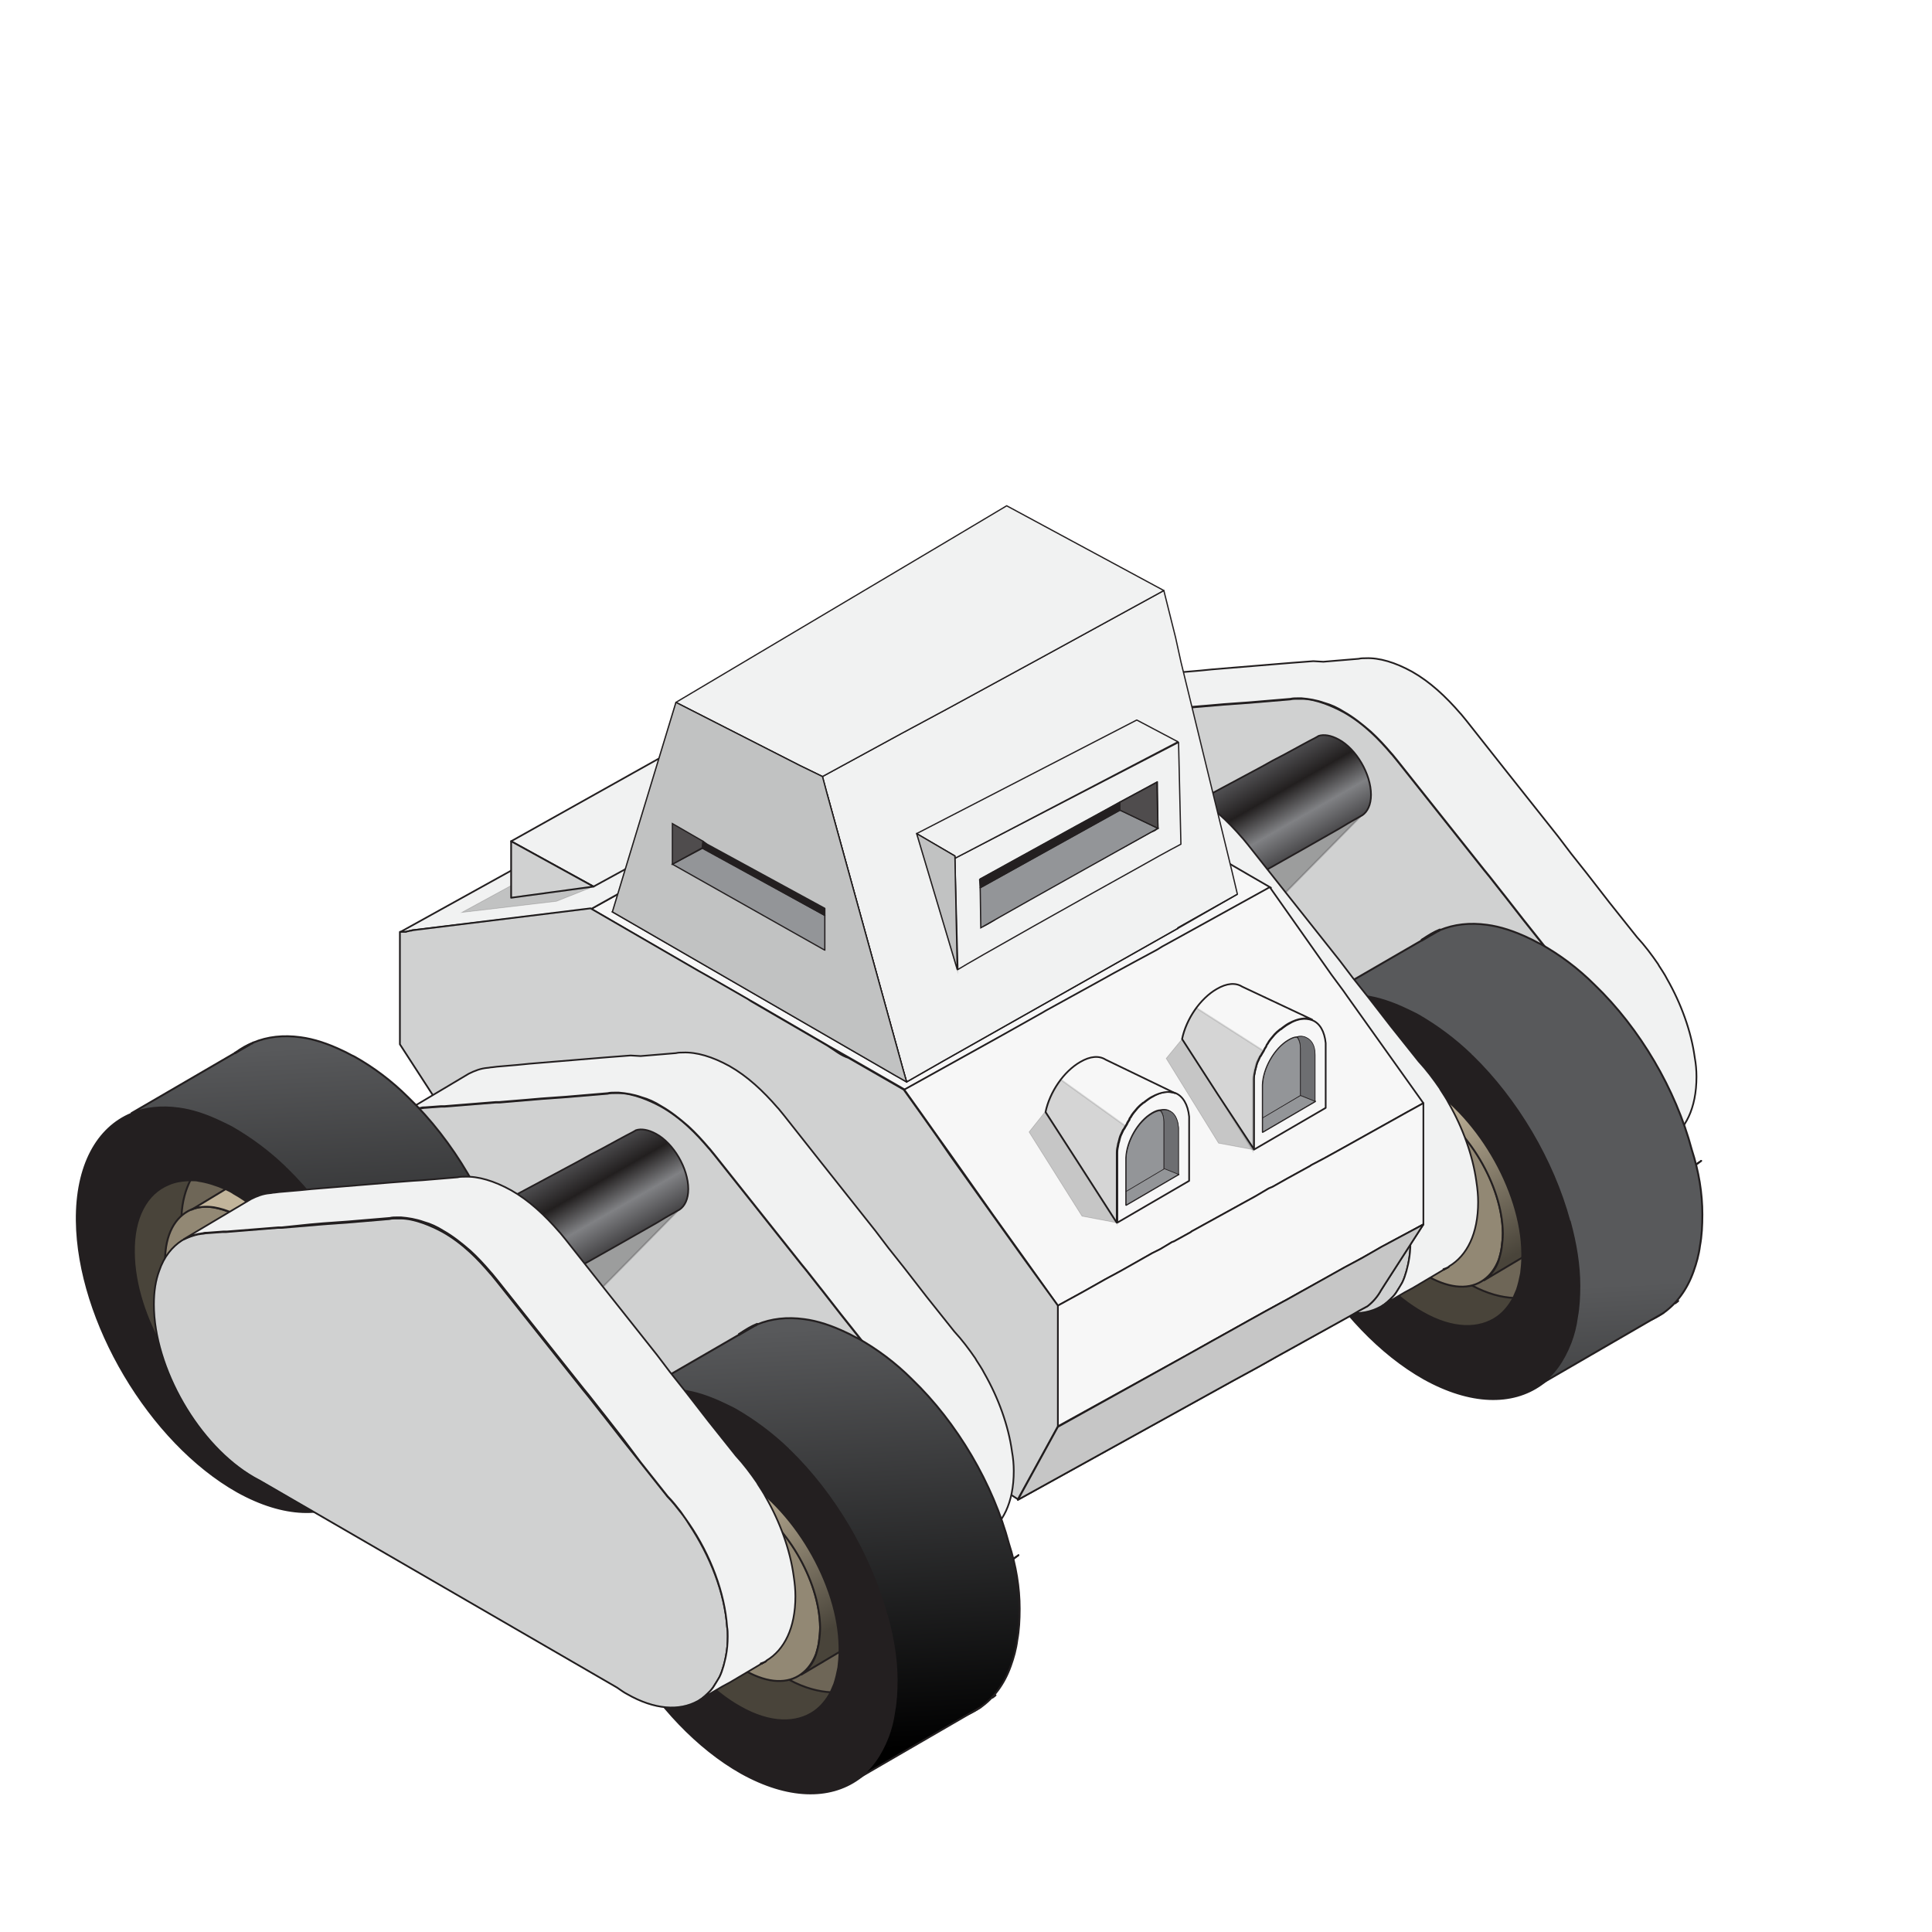 <svg width="230" height="230" viewBox="0 0 230 230" fill="none"
    xmlns="http://www.w3.org/2000/svg">

    <g clip-path="url(#)">
        <path d="M198.458 135.882L197.968 136.163C197.898 136.163 197.898 136.163 197.828 136.163C198.038 136.093 198.248 136.023 198.458 135.882Z" fill="#F1F2F2" stroke="#231F20" stroke-width="0.201" stroke-miterlimit="10" stroke-linecap="round" stroke-linejoin="round"/>
        <path d="M202.522 138.195C202.382 138.335 202.172 138.405 202.032 138.545L201.962 138.615L202.522 138.195Z" fill="#F1F2F2" stroke="#231F20" stroke-width="0.201" stroke-miterlimit="10" stroke-linecap="round" stroke-linejoin="round"/>
        <path d="M198.458 135.882L197.968 136.163C197.898 136.163 197.898 136.163 197.828 136.163C198.038 136.093 198.248 136.023 198.458 135.882Z" fill="#F1F2F2" stroke="#231F20" stroke-width="0.201" stroke-miterlimit="10" stroke-linecap="round" stroke-linejoin="round"/>
        <path d="M198.458 135.882L197.968 136.163C197.898 136.163 197.898 136.163 197.828 136.163C198.038 136.093 198.248 136.023 198.458 135.882Z" fill="#F1F2F2" stroke="#231F20" stroke-width="0.201" stroke-miterlimit="10" stroke-linecap="round" stroke-linejoin="round"/>
        <path d="M202.522 138.195C202.382 138.335 202.172 138.405 202.032 138.545L201.962 138.615L202.522 138.195Z" fill="#F1F2F2" stroke="#231F20" stroke-width="0.201" stroke-miterlimit="10" stroke-linecap="round" stroke-linejoin="round"/>
        <path d="M198.458 135.882L197.968 136.163C197.898 136.163 197.898 136.163 197.828 136.163C198.038 136.093 198.248 136.023 198.458 135.882Z" fill="#F1F2F2" stroke="#231F20" stroke-width="0.201" stroke-miterlimit="10" stroke-linecap="round" stroke-linejoin="round"/>
        <path d="M198.458 135.882L197.968 136.163C197.898 136.163 197.898 136.163 197.828 136.163C198.038 136.093 198.248 136.023 198.458 135.882Z" fill="#F1F2F2" stroke="#231F20" stroke-width="0.201" stroke-miterlimit="10" stroke-linecap="round" stroke-linejoin="round"/>
        <path d="M193.904 132.94C193.904 133.78 193.834 134.551 193.694 135.252C193.624 135.672 193.554 136.022 193.413 136.443C193.273 136.933 193.133 137.354 192.923 137.774C192.783 138.054 192.643 138.265 192.503 138.475C192.292 138.825 192.082 139.175 191.802 139.456C191.382 139.876 190.961 140.296 190.471 140.577L190.331 140.647C188.159 141.838 185.216 141.698 181.923 139.806C181.502 139.596 181.152 139.316 180.732 139.035L138.272 114.442C137.991 114.302 137.781 114.162 137.501 114.022C130.915 110.238 125.59 100.99 125.59 93.422C125.59 91.881 125.8 90.55 126.22 89.429C126.781 87.747 127.762 86.556 128.953 85.785C129.023 85.785 129.023 85.715 129.093 85.715C129.654 85.435 130.214 85.225 130.845 85.085C130.985 85.085 131.195 85.015 131.335 85.015C131.475 85.015 131.686 84.945 131.896 84.945L133.788 84.804H134.208L140.304 84.314H140.724L144.087 84.034L145.699 83.894L148.641 83.683L153.616 83.263C153.896 83.193 154.177 83.193 154.457 83.193C154.597 83.193 154.737 83.193 154.947 83.193C155.788 83.193 156.699 83.403 157.68 83.753C158.451 84.034 159.221 84.384 159.992 84.804C161.113 85.435 162.234 86.276 163.215 87.187C164.056 87.957 164.897 88.868 165.667 89.779L165.738 89.849C165.948 90.129 166.158 90.34 166.368 90.62L176.668 103.582L177.298 104.353L178.84 106.315L179.12 106.665L181.362 109.538L183.534 112.27L186.757 116.334C187.318 116.895 187.808 117.525 188.299 118.156C188.649 118.576 188.999 119.067 189.28 119.557C191.802 123.341 193.554 127.755 193.834 131.889C193.904 132.169 193.904 132.589 193.904 132.94Z" fill="#F1F2F2" stroke="#231F20" stroke-width="0.201" stroke-miterlimit="10" stroke-linecap="round" stroke-linejoin="round"/>
        <path opacity="0.14" d="M193.904 132.94C193.904 133.78 193.834 134.551 193.694 135.252C193.624 135.672 193.554 136.022 193.413 136.443C193.273 136.933 193.133 137.354 192.923 137.774C192.783 138.054 192.643 138.265 192.503 138.475C192.292 138.825 192.082 139.175 191.802 139.456C191.382 139.876 190.961 140.296 190.471 140.577L190.331 140.647C188.159 141.838 185.216 141.698 181.923 139.806C181.502 139.596 181.152 139.316 180.732 139.035L138.272 114.442C137.991 114.302 137.781 114.162 137.501 114.022C130.915 110.238 125.59 100.99 125.59 93.422C125.59 91.881 125.8 90.55 126.22 89.429C126.781 87.747 127.762 86.556 128.953 85.785C129.023 85.785 129.023 85.715 129.093 85.715C129.654 85.435 130.214 85.225 130.845 85.085C130.985 85.085 131.195 85.015 131.335 85.015C131.475 85.015 131.686 84.945 131.896 84.945L133.788 84.804H134.208L140.304 84.314H140.724L144.087 84.034L145.699 83.894L148.641 83.683L153.616 83.263C153.896 83.193 154.177 83.193 154.457 83.193C154.597 83.193 154.737 83.193 154.947 83.193C155.788 83.193 156.699 83.403 157.68 83.753C158.451 84.034 159.221 84.384 159.992 84.804C161.113 85.435 162.234 86.276 163.215 87.187C164.056 87.957 164.897 88.868 165.667 89.779L165.738 89.849C165.948 90.129 166.158 90.34 166.368 90.62L176.668 103.582L177.298 104.353L178.84 106.315L179.12 106.665L181.362 109.538L183.534 112.27L186.757 116.334C187.318 116.895 187.808 117.525 188.299 118.156C188.649 118.576 188.999 119.067 189.28 119.557C191.802 123.341 193.554 127.755 193.834 131.889C193.904 132.169 193.904 132.589 193.904 132.94Z" fill="black" stroke="#231F20" stroke-width="0.201" stroke-miterlimit="10"/>
        <path d="M201.962 128.175C201.962 131.959 200.63 134.551 198.528 135.812L198.458 135.882C198.248 136.023 198.038 136.093 197.828 136.163C197.898 136.163 197.898 136.163 197.968 136.163L194.184 138.405L193.273 138.895L192.082 139.596L190.471 140.577C190.961 140.297 191.382 139.876 191.802 139.456C192.082 139.175 192.293 138.825 192.503 138.475C192.643 138.265 192.783 137.984 192.923 137.774C193.133 137.354 193.273 136.933 193.414 136.443C193.484 136.093 193.624 135.672 193.694 135.252C193.834 134.551 193.904 133.78 193.904 132.94C193.904 132.589 193.904 132.169 193.834 131.819C193.554 127.755 191.872 123.271 189.28 119.487C188.929 118.997 188.649 118.576 188.299 118.086C187.808 117.455 187.318 116.824 186.757 116.264L183.534 112.2L181.362 109.468L179.12 106.595L178.84 106.245L177.299 104.283L176.668 103.512L166.368 90.55C166.158 90.27 165.948 90.059 165.738 89.779L165.668 89.709C164.897 88.798 164.056 87.887 163.215 87.117C162.164 86.206 161.113 85.365 159.992 84.734C159.222 84.244 158.451 83.894 157.68 83.683C156.699 83.333 155.788 83.193 154.948 83.123C154.807 83.123 154.597 83.123 154.457 83.123C154.177 83.123 153.897 83.123 153.616 83.193L148.642 83.613L145.699 83.823L144.087 83.964L140.724 84.244H140.304L134.208 84.734H133.788L131.896 84.874C131.686 84.874 131.546 84.874 131.335 84.945C131.195 84.945 130.985 85.015 130.845 85.015C130.214 85.155 129.654 85.365 129.093 85.645L130.845 84.594L137.081 80.881C137.781 80.53 138.482 80.25 139.323 80.18C139.463 80.18 139.673 80.11 139.883 80.11L140.444 80.04L142.896 79.83L144.298 79.69L153.616 78.919L156.349 78.709L157.54 78.779L161.744 78.428C162.024 78.358 162.304 78.358 162.585 78.358C164.196 78.288 166.088 78.849 168.12 79.97C170.222 81.161 172.114 82.913 173.865 84.945L173.935 85.015C174.146 85.295 174.356 85.505 174.566 85.785L179.05 91.461L185.496 99.588L187.038 101.62L188.929 104.002L191.592 107.436L194.885 111.57C195.796 112.55 196.637 113.672 197.407 114.793C197.407 114.863 197.477 114.863 197.477 114.933C197.828 115.493 198.178 115.984 198.458 116.544C200.14 119.487 201.331 122.78 201.751 125.863C201.892 126.634 201.962 127.404 201.962 128.175Z" fill="#F1F2F2" stroke="#231F20" stroke-width="0.201" stroke-miterlimit="10" stroke-linecap="round" stroke-linejoin="round"/>
        <path opacity="0.25" d="M162.164 96.996L152.985 106.315L146.75 98.537L162.164 96.996Z" fill="black" stroke="#231F20" stroke-width="0.201" stroke-miterlimit="10"/>
        <path d="M163.215 94.614C163.215 95.805 162.795 96.646 162.164 97.066C162.094 97.066 162.094 97.136 162.024 97.136C161.954 97.206 160.973 97.697 159.501 98.608C155.087 101.13 146.119 106.245 141.354 108.697C140.514 109.117 139.813 109.468 139.323 109.748C139.953 109.328 140.374 108.417 140.374 107.296C140.374 104.773 138.622 101.69 136.45 100.429C135.469 99.869 134.558 99.728 133.857 100.079C134.628 99.659 135.539 99.168 136.52 98.608C140.584 96.435 145.909 93.563 150.113 91.321C151.094 90.76 152.004 90.27 152.845 89.849C154.527 88.938 155.788 88.238 156.489 87.887C156.769 87.747 156.979 87.607 156.979 87.607C157.61 87.397 158.451 87.537 159.361 88.028C161.463 89.149 163.215 92.161 163.215 94.614Z" fill="url(#paint0_linear_1_19911)" stroke="#231F20" stroke-width="0.201" stroke-miterlimit="10" stroke-linecap="round" stroke-linejoin="round"/>
        <path d="M162.794 124.812C162.794 124.812 156.699 118.646 155.648 130.207C154.597 141.768 154.597 141.768 154.597 141.768L166.158 159.144L179.68 160.546L180.661 153.539L162.794 124.812Z" fill="#49443A" stroke="#231F20" stroke-width="0.226" stroke-miterlimit="10" stroke-linecap="round" stroke-linejoin="round"/>
        <path d="M186.967 145.902C186.967 146.743 186.897 147.514 186.827 148.284C186.687 148.985 186.547 149.616 186.337 150.246C185.846 151.647 185.005 152.698 184.024 153.399C183.043 154.1 181.852 154.52 180.521 154.52C180.451 154.52 180.311 154.52 180.241 154.52C178.769 154.45 177.088 154.03 175.266 153.049C175.196 153.049 175.196 152.979 175.126 152.979C168.47 149.265 163.005 140.017 162.935 132.449C162.935 132.099 162.935 131.679 162.935 131.328C163.005 129.647 163.425 128.245 163.986 127.124C163.986 127.054 164.056 126.984 164.126 126.914C164.826 125.653 165.807 124.742 167.068 124.252C168.119 123.831 169.311 123.691 170.642 123.901C171.623 124.042 172.744 124.392 173.865 124.952C174.145 125.092 174.495 125.233 174.776 125.443C174.916 125.513 175.056 125.583 175.266 125.723C175.336 125.723 175.336 125.793 175.406 125.793C180.801 130.978 185.075 138.265 186.967 145.412C186.967 145.482 186.967 145.482 186.967 145.552C186.967 145.622 186.967 145.762 186.967 145.902Z" fill="#6E6657" stroke="#231F20" stroke-width="0.226" stroke-miterlimit="10" stroke-linecap="round" stroke-linejoin="round"/>
        <path d="M160.973 136.653C161.043 142.329 165.107 149.195 170.081 151.998C172.744 153.469 175.056 153.539 176.667 152.348C177.438 151.787 177.999 151.017 178.419 149.966C178.559 149.545 178.699 149.055 178.769 148.494C178.839 147.934 178.909 147.373 178.909 146.743C178.839 141.067 174.776 134.201 169.801 131.398C169.591 131.258 169.381 131.188 169.1 131.048C168.259 130.628 167.419 130.417 166.718 130.277C165.737 130.137 164.826 130.207 164.056 130.558C162.094 131.398 160.903 133.5 160.973 136.653Z" fill="#928874" stroke="#231F20" stroke-width="0.226" stroke-miterlimit="10" stroke-linecap="round" stroke-linejoin="round"/>
        <path d="M164.056 130.628C164.826 130.277 165.737 130.207 166.718 130.347C167.489 130.487 168.26 130.698 169.1 131.118C169.311 131.258 169.521 131.328 169.801 131.468C174.776 134.271 178.84 141.137 178.91 146.813C178.91 147.443 178.84 148.004 178.769 148.564C178.699 149.055 178.559 149.545 178.419 150.036C178.069 151.087 177.438 151.858 176.668 152.418L181.502 149.545L181.572 149.475C183.184 148.564 184.165 146.533 184.165 143.66C184.094 137.985 180.031 131.118 175.056 128.315C172.884 127.124 170.922 126.844 169.381 127.475L168.119 128.175L164.056 130.628Z" fill="url(#paint1_linear_1_19911)" stroke="#231F20" stroke-width="0.226" stroke-miterlimit="10" stroke-linecap="round" stroke-linejoin="round"/>
        <path d="M186.967 145.482C186.967 145.411 186.967 145.411 186.897 145.341C184.935 138.125 180.661 130.908 175.336 125.723C175.266 125.653 175.196 125.653 175.196 125.583C173.234 123.691 171.132 122.15 168.96 120.888C168.47 120.608 167.98 120.398 167.559 120.188C165.807 119.347 164.126 118.786 162.514 118.576C160.482 118.296 158.591 118.506 156.979 119.137H156.909C152.845 120.818 150.323 125.303 150.393 131.889C150.533 143.8 159.081 158.233 169.521 164.119C175.056 167.202 180.031 167.272 183.464 164.82C185.076 163.699 186.267 162.017 187.107 159.845C187.458 158.934 187.738 157.883 187.878 156.762C188.088 155.641 188.158 154.38 188.158 153.049C188.018 150.596 187.668 148.074 186.967 145.482ZM178.279 156.762C176.107 158.304 172.954 158.304 169.381 156.272C162.725 152.558 157.259 143.309 157.189 135.742C157.119 131.538 158.731 128.666 161.323 127.615C162.094 127.264 163.005 127.124 163.986 127.124C164.056 127.124 164.126 127.124 164.196 127.124C164.406 127.124 164.686 127.124 164.897 127.194C165.878 127.334 166.999 127.685 168.12 128.175C168.4 128.315 168.75 128.456 169.031 128.666C175.687 132.379 181.152 141.628 181.222 149.195C181.222 149.335 181.222 149.475 181.222 149.615C181.222 150.316 181.152 150.947 181.082 151.577C180.942 152.278 180.802 152.908 180.591 153.539C180.451 153.889 180.311 154.17 180.171 154.52C179.681 155.431 179.05 156.202 178.279 156.762Z" fill="#231F20" stroke="#231F20" stroke-width="0.226" stroke-miterlimit="10" stroke-linecap="round" stroke-linejoin="round"/>
        <path d="M196.566 157.113C197.057 156.902 197.547 156.622 198.038 156.272L196.566 157.113ZM186.967 145.341C185.006 138.125 180.732 130.908 175.407 125.723C175.336 125.653 175.266 125.653 175.266 125.583V125.653C175.547 126.844 175.967 127.965 176.387 129.156C178.139 133.921 180.872 138.545 184.165 142.469C185.076 143.52 186.057 144.571 187.037 145.552C187.037 145.552 187.037 145.552 187.107 145.552C186.967 145.412 186.967 145.412 186.967 145.341ZM169.311 111.85C169.241 111.85 169.241 111.92 169.241 111.92C169.941 111.5 170.572 111.149 170.922 110.939C170.992 110.939 170.992 110.869 171.062 110.869C171.133 110.799 171.203 110.799 171.203 110.799C171.273 110.799 171.273 110.729 171.343 110.729L171.413 110.659C170.712 110.939 170.011 111.36 169.311 111.85Z" fill="#231F20" stroke="#231F20" stroke-width="0.226" stroke-miterlimit="10" stroke-linecap="round" stroke-linejoin="round"/>
        <path d="M199.789 154.87C199.649 155.011 199.509 155.081 199.439 155.151C199.509 155.011 199.649 154.941 199.789 154.87Z" fill="url(#paint2_linear_1_19911)" stroke="#231F20" stroke-width="0.226" stroke-miterlimit="10" stroke-linecap="round" stroke-linejoin="round"/>
        <path d="M202.662 144.571C202.662 145.902 202.592 147.163 202.382 148.284C202.241 149.405 201.961 150.386 201.611 151.367C200.84 153.539 199.579 155.221 197.967 156.342L196.496 157.183L183.324 164.82C184.935 163.699 186.126 162.017 186.967 159.845C187.317 158.934 187.598 157.883 187.738 156.762C187.948 155.641 188.018 154.38 188.018 153.049C188.018 150.596 187.598 148.074 186.897 145.482C186.897 145.412 186.897 145.412 186.827 145.341C184.865 138.125 180.591 130.908 175.266 125.723C175.196 125.653 175.126 125.653 175.126 125.583C173.164 123.691 171.062 122.15 168.89 120.889C168.4 120.608 167.909 120.398 167.489 120.188C165.737 119.347 164.056 118.787 162.444 118.576C160.412 118.296 158.52 118.506 156.909 119.137H156.839L169.311 111.92C169.241 111.92 169.241 111.99 169.241 111.99C169.941 111.57 170.572 111.219 170.922 111.009C170.992 111.009 170.992 110.939 171.062 110.939C171.132 110.869 171.202 110.869 171.202 110.869C171.272 110.869 171.272 110.799 171.342 110.799L171.413 110.729C173.094 110.028 174.986 109.818 177.018 110.098C178.629 110.309 180.311 110.869 182.063 111.71C182.553 111.92 182.973 112.2 183.464 112.411C185.706 113.672 187.878 115.283 189.84 117.245C195.235 122.43 199.509 129.717 201.401 136.864C202.241 139.456 202.662 142.048 202.662 144.571Z" fill="url(#paint3_linear_1_19911)" stroke="#231F20" stroke-width="0.226" stroke-miterlimit="10" stroke-linecap="round" stroke-linejoin="round"/>
        <path d="M170.922 110.939C170.502 111.149 169.941 111.5 169.241 111.92L169.311 111.85L170.922 110.939Z" fill="#C49A6C" stroke="#231F20" stroke-width="0.226" stroke-miterlimit="10" stroke-linecap="round" stroke-linejoin="round"/>
        <path d="M102.819 91.321C102.819 91.321 96.723 85.155 95.672 96.716C94.551 108.207 94.551 108.207 94.551 108.207L106.112 125.583L119.634 126.984L120.615 119.978L102.819 91.321Z" fill="#49443A" stroke="#231F20" stroke-width="0.226" stroke-miterlimit="10" stroke-linecap="round" stroke-linejoin="round"/>
        <path d="M126.991 112.411C126.991 113.251 126.921 114.022 126.851 114.793C126.711 115.493 126.571 116.124 126.361 116.755C125.87 118.156 125.029 119.207 124.049 119.908C123.068 120.608 121.876 121.029 120.545 121.029C120.475 121.029 120.335 121.029 120.265 121.029C118.794 121.029 117.112 120.538 115.29 119.557C115.22 119.557 115.22 119.487 115.15 119.487C108.424 115.704 102.959 106.455 102.889 98.888C102.889 98.538 102.889 98.117 102.889 97.767C102.959 96.085 103.379 94.684 103.94 93.563C103.94 93.493 104.01 93.423 104.08 93.353C104.78 92.091 105.761 91.181 107.023 90.69C108.074 90.27 109.265 90.13 110.596 90.34C111.577 90.48 112.698 90.83 113.819 91.391C114.099 91.531 114.45 91.671 114.73 91.881C114.87 91.951 115.01 92.021 115.22 92.162C115.29 92.162 115.29 92.232 115.36 92.232C120.755 97.416 125.029 104.703 126.921 111.85C126.921 111.92 126.921 111.92 126.921 111.99C126.991 112.06 126.991 112.2 126.991 112.411Z" fill="#6E6657" stroke="#231F20" stroke-width="0.226" stroke-miterlimit="10" stroke-linecap="round" stroke-linejoin="round"/>
        <path d="M100.927 103.162C100.997 108.837 105.061 115.704 110.035 118.506C112.698 119.978 115.01 120.048 116.621 118.857C117.392 118.296 117.953 117.525 118.373 116.474C118.513 116.054 118.653 115.564 118.723 115.003C118.794 114.442 118.864 113.882 118.864 113.251C118.794 107.576 114.73 100.71 109.755 97.907C109.545 97.767 109.335 97.697 109.054 97.557C108.214 97.136 107.373 96.926 106.672 96.786C105.691 96.646 104.78 96.716 104.01 97.066C102.118 97.907 100.927 100.009 100.927 103.162Z" fill="#928874" stroke="#231F20" stroke-width="0.226" stroke-miterlimit="10" stroke-linecap="round" stroke-linejoin="round"/>
        <path d="M104.08 97.066C104.851 96.716 105.762 96.646 106.743 96.786C107.513 96.926 108.284 97.136 109.125 97.557C109.335 97.697 109.545 97.767 109.825 97.907C114.8 100.71 118.864 107.576 118.934 113.251C118.934 113.882 118.864 114.443 118.794 115.003C118.724 115.493 118.584 115.984 118.444 116.474C118.093 117.525 117.463 118.296 116.692 118.857L121.526 115.984L121.597 115.914C123.208 115.003 124.189 112.971 124.189 110.098C124.119 104.423 120.055 97.557 115.08 94.754C112.908 93.563 110.947 93.283 109.405 93.913L108.144 94.614L104.08 97.066Z" fill="url(#paint4_linear_1_19911)" stroke="#231F20" stroke-width="0.226" stroke-miterlimit="10" stroke-linecap="round" stroke-linejoin="round"/>
        <path d="M126.991 111.99C126.991 111.92 126.991 111.92 126.921 111.85C124.959 104.633 120.685 97.416 115.36 92.232C115.29 92.162 115.22 92.162 115.22 92.091C113.258 90.2 111.156 88.658 108.984 87.397C108.494 87.117 108.003 86.907 107.583 86.696C105.831 85.856 104.15 85.295 102.538 85.085C100.506 84.805 98.615 85.015 97.003 85.645H96.933C92.869 87.327 90.347 91.811 90.417 98.397C90.557 110.309 99.105 124.742 109.545 130.628C115.08 133.711 120.055 133.781 123.488 131.328C125.1 130.207 126.291 128.526 127.131 126.354C127.482 125.443 127.762 124.392 127.902 123.271C128.112 122.15 128.182 120.889 128.182 119.557C128.042 117.105 127.692 114.513 126.991 111.99ZM118.303 123.201C116.131 124.742 112.978 124.742 109.405 122.71C102.749 118.997 97.283 109.818 97.213 102.181C97.143 97.977 98.755 95.104 101.347 94.053C102.118 93.703 103.029 93.563 104.01 93.563C104.08 93.563 104.15 93.563 104.22 93.563C104.43 93.563 104.71 93.563 104.921 93.633C105.901 93.773 107.023 94.123 108.144 94.614C108.424 94.754 108.774 94.894 109.054 95.104C115.711 98.818 121.176 108.067 121.246 115.634C121.246 115.774 121.246 115.914 121.246 116.054C121.246 116.755 121.176 117.385 121.106 118.016C120.966 118.716 120.825 119.347 120.615 119.978C120.475 120.328 120.335 120.608 120.195 120.959C119.704 121.94 119.074 122.64 118.303 123.201Z" fill="#231F20" stroke="#231F20" stroke-width="0.226" stroke-miterlimit="10" stroke-linecap="round" stroke-linejoin="round"/>
        <path d="M136.59 123.621C137.081 123.411 137.571 123.13 138.062 122.78L136.59 123.621ZM126.921 111.78C124.959 104.563 120.685 97.346 115.36 92.161C115.29 92.091 115.22 92.091 115.22 92.021V92.091C115.5 93.282 115.921 94.403 116.341 95.595C118.093 100.359 120.825 104.983 124.119 108.907C125.029 109.958 126.01 111.009 126.991 111.99C126.991 111.99 126.991 111.99 127.061 111.99C126.991 111.92 126.991 111.85 126.921 111.78ZM109.335 78.359C109.265 78.359 109.265 78.428 109.265 78.428C109.965 78.008 110.596 77.658 110.946 77.448C111.016 77.448 111.016 77.378 111.086 77.378C111.156 77.308 111.226 77.308 111.226 77.308C111.297 77.308 111.297 77.237 111.367 77.237L111.437 77.167C110.736 77.448 109.965 77.868 109.335 78.359Z" fill="#231F20" stroke="#231F20" stroke-width="0.226" stroke-miterlimit="10" stroke-linecap="round" stroke-linejoin="round"/>
        <path d="M139.743 121.309C139.603 121.449 139.463 121.519 139.393 121.589C139.533 121.519 139.673 121.449 139.743 121.309Z" fill="url(#paint5_linear_1_19911)" stroke="#231F20" stroke-width="0.226" stroke-miterlimit="10" stroke-linecap="round" stroke-linejoin="round"/>
        <path d="M142.687 111.009C142.687 112.34 142.616 113.602 142.406 114.723C142.266 115.844 141.986 116.825 141.636 117.806C140.865 119.978 139.604 121.659 137.992 122.78L136.521 123.621L123.418 131.258C125.03 130.137 126.221 128.456 127.062 126.284C127.412 125.373 127.692 124.322 127.833 123.201C128.043 122.08 128.113 120.818 128.113 119.487C128.113 117.035 127.692 114.513 126.992 111.92C126.992 111.85 126.992 111.85 126.922 111.78C124.96 104.563 120.686 97.346 115.361 92.162C115.291 92.091 115.221 92.091 115.221 92.021C113.259 90.13 111.157 88.588 108.985 87.327C108.494 87.047 108.004 86.837 107.584 86.626C105.832 85.785 104.15 85.225 102.539 85.015C100.507 84.735 98.615 84.945 97.004 85.575H96.934L109.335 78.359C109.265 78.359 109.265 78.429 109.265 78.429C109.966 78.008 110.596 77.658 110.947 77.448C111.017 77.448 111.017 77.378 111.087 77.378C111.157 77.308 111.227 77.308 111.227 77.308C111.297 77.308 111.297 77.237 111.367 77.237L111.437 77.168C113.119 76.467 115.011 76.257 117.042 76.537C118.654 76.747 120.336 77.308 122.087 78.148C122.578 78.359 122.998 78.639 123.489 78.849C125.731 80.11 127.903 81.722 129.865 83.684C135.26 88.868 139.534 96.155 141.425 103.302C142.266 105.894 142.687 108.557 142.687 111.009Z" fill="url(#paint6_linear_1_19911)" stroke="#231F20" stroke-width="0.226" stroke-miterlimit="10" stroke-linecap="round" stroke-linejoin="round"/>
        <path d="M110.946 77.448C110.526 77.658 109.965 78.008 109.265 78.429L109.335 78.359L110.946 77.448Z" fill="#C49A6C" stroke="#231F20" stroke-width="0.226" stroke-miterlimit="10" stroke-linecap="round" stroke-linejoin="round"/>
        <path d="M172.464 150.806L171.973 151.087C171.903 151.087 171.903 151.087 171.833 151.087C172.113 151.017 172.253 150.947 172.464 150.806Z" fill="#F1F2F2" stroke="#231F20" stroke-width="0.201" stroke-miterlimit="10" stroke-linecap="round" stroke-linejoin="round"/>
        <path d="M172.464 150.806L171.973 151.087C171.903 151.087 171.903 151.087 171.833 151.087C172.113 151.017 172.253 150.947 172.464 150.806Z" fill="#F1F2F2" stroke="#231F20" stroke-width="0.201" stroke-miterlimit="10" stroke-linecap="round" stroke-linejoin="round"/>
        <path d="M172.464 150.806L171.973 151.087C171.903 151.087 171.903 151.087 171.833 151.087C172.113 151.017 172.253 150.947 172.464 150.806Z" fill="#F1F2F2" stroke="#231F20" stroke-width="0.201" stroke-miterlimit="10" stroke-linecap="round" stroke-linejoin="round"/>
        <path d="M172.464 150.806L171.973 151.087C171.903 151.087 171.903 151.087 171.833 151.087C172.113 151.017 172.253 150.947 172.464 150.806Z" fill="#F1F2F2" stroke="#231F20" stroke-width="0.201" stroke-miterlimit="10" stroke-linecap="round" stroke-linejoin="round"/>
        <path d="M172.464 150.806L171.973 151.087C171.903 151.087 171.903 151.087 171.833 151.087C172.113 151.017 172.253 150.947 172.464 150.806Z" fill="#F1F2F2" stroke="#231F20" stroke-width="0.201" stroke-miterlimit="10" stroke-linecap="round" stroke-linejoin="round"/>
        <path d="M167.909 147.864C167.909 148.705 167.839 149.475 167.699 150.176C167.629 150.596 167.559 150.947 167.419 151.367C167.279 151.858 167.139 152.278 166.928 152.698C166.788 152.979 166.648 153.189 166.508 153.399C166.298 153.749 166.088 154.1 165.807 154.38C165.387 154.8 164.967 155.221 164.476 155.501L164.336 155.571C162.164 156.762 159.221 156.622 155.928 154.73C155.508 154.52 155.157 154.24 154.737 153.959L112.277 129.366C111.997 129.226 111.787 129.086 111.506 128.946C104.92 125.162 99.595 115.914 99.595 108.347C99.595 106.805 99.805 105.474 100.226 104.353C100.786 102.671 101.767 101.48 102.958 100.709C103.028 100.709 103.028 100.639 103.099 100.639C103.659 100.359 104.22 100.149 104.85 100.009C104.99 100.009 105.2 99.939 105.341 99.939C105.481 99.939 105.691 99.869 105.901 99.869L107.793 99.729H108.213L114.309 99.238H114.729L118.093 98.958L119.704 98.818L122.647 98.608L127.622 98.187C127.902 98.117 128.182 98.117 128.462 98.117C128.602 98.117 128.743 98.117 128.953 98.117C129.794 98.117 130.704 98.327 131.685 98.678C132.456 98.958 133.227 99.308 133.998 99.729C135.119 100.359 136.24 101.2 137.221 102.111C138.061 102.882 138.902 103.792 139.673 104.703L139.743 104.773C139.953 105.054 140.163 105.264 140.373 105.544L150.673 118.506L151.304 119.277L152.845 121.239L153.125 121.589L155.368 124.462L157.54 127.194L160.763 131.258C161.323 131.819 161.814 132.449 162.304 133.08C162.654 133.5 163.005 133.991 163.285 134.481C165.807 138.265 167.559 142.679 167.839 146.813C167.909 147.093 167.909 147.443 167.909 147.864Z" fill="#F1F2F2" stroke="#231F20" stroke-width="0.201" stroke-miterlimit="10" stroke-linecap="round" stroke-linejoin="round"/>
        <path opacity="0.14" d="M167.909 147.864C167.909 148.705 167.839 149.475 167.699 150.176C167.629 150.596 167.559 150.947 167.419 151.367C167.279 151.858 167.139 152.278 166.928 152.698C166.788 152.979 166.648 153.189 166.508 153.399C166.298 153.749 166.088 154.1 165.807 154.38C165.387 154.8 164.967 155.221 164.476 155.501L164.336 155.571C162.164 156.762 159.221 156.622 155.928 154.73C155.508 154.52 155.157 154.24 154.737 153.959L112.277 129.366C111.997 129.226 111.787 129.086 111.506 128.946C104.92 125.162 99.595 115.914 99.595 108.347C99.595 106.805 99.805 105.474 100.226 104.353C100.786 102.671 101.767 101.48 102.958 100.709C103.028 100.709 103.028 100.639 103.099 100.639C103.659 100.359 104.22 100.149 104.85 100.009C104.99 100.009 105.2 99.939 105.341 99.939C105.481 99.939 105.691 99.869 105.901 99.869L107.793 99.729H108.213L114.309 99.238H114.729L118.093 98.958L119.704 98.818L122.647 98.608L127.622 98.187C127.902 98.117 128.182 98.117 128.462 98.117C128.602 98.117 128.743 98.117 128.953 98.117C129.794 98.117 130.704 98.327 131.685 98.678C132.456 98.958 133.227 99.308 133.998 99.729C135.119 100.359 136.24 101.2 137.221 102.111C138.061 102.882 138.902 103.792 139.673 104.703L139.743 104.773C139.953 105.054 140.163 105.264 140.373 105.544L150.673 118.506L151.304 119.277L152.845 121.239L153.125 121.589L155.368 124.462L157.54 127.194L160.763 131.258C161.323 131.819 161.814 132.449 162.304 133.08C162.654 133.5 163.005 133.991 163.285 134.481C165.807 138.265 167.559 142.679 167.839 146.813C167.909 147.093 167.909 147.443 167.909 147.864Z" fill="black" stroke="#231F20" stroke-width="0.201" stroke-miterlimit="10"/>
        <path d="M175.967 143.099C175.967 146.883 174.636 149.475 172.534 150.736L172.463 150.806C172.253 150.947 172.043 151.017 171.833 151.087C171.903 151.087 171.903 151.087 171.973 151.087L168.189 153.329L167.279 153.819L166.088 154.52L164.476 155.501C164.966 155.221 165.387 154.8 165.807 154.38C166.088 154.1 166.298 153.749 166.508 153.399C166.648 153.189 166.788 152.908 166.928 152.698C167.138 152.278 167.279 151.857 167.419 151.367C167.489 151.017 167.629 150.596 167.699 150.176C167.839 149.475 167.909 148.704 167.909 147.864C167.909 147.513 167.909 147.093 167.839 146.743C167.559 142.679 165.877 138.195 163.285 134.411C162.935 133.921 162.654 133.5 162.304 133.01C161.813 132.379 161.323 131.749 160.763 131.188L157.539 127.124L155.438 124.322L153.195 121.449L152.915 121.099L151.374 119.137L150.743 118.366L140.443 105.404C140.233 105.124 140.023 104.913 139.813 104.633L139.743 104.563C138.972 103.652 138.131 102.741 137.29 101.971C136.239 101.06 135.189 100.219 134.067 99.588C133.297 99.098 132.526 98.748 131.755 98.537C130.774 98.187 129.864 98.047 129.023 97.977C128.883 97.977 128.672 97.977 128.532 97.977C128.252 97.977 127.972 97.977 127.691 98.047L122.717 98.467L119.774 98.677L118.163 98.818L114.799 99.168H114.379L108.283 99.658H107.863L105.971 99.799C105.761 99.799 105.621 99.799 105.411 99.869C105.27 99.869 105.06 99.939 104.92 99.939C104.29 100.079 103.729 100.289 103.168 100.569L104.92 99.518L111.156 95.805C111.857 95.454 112.557 95.174 113.398 95.104C113.538 95.104 113.748 95.034 113.959 95.034L114.519 94.964L116.971 94.754L118.373 94.614L127.691 93.843L130.424 93.633L131.545 93.563L135.749 93.212C136.029 93.142 136.31 93.142 136.59 93.142C138.201 93.072 140.093 93.633 142.125 94.754C144.227 95.945 146.119 97.697 147.87 99.728L147.94 99.799C148.151 100.079 148.361 100.289 148.571 100.569L153.055 106.245L159.501 114.372L161.043 116.404L162.935 118.786L165.597 122.22L168.89 126.353C169.801 127.334 170.642 128.455 171.413 129.577C171.413 129.647 171.483 129.647 171.483 129.717C171.833 130.277 172.183 130.768 172.463 131.328C174.145 134.271 175.336 137.564 175.757 140.647C175.897 141.558 175.967 142.328 175.967 143.099Z" fill="#F1F2F2" stroke="#231F20" stroke-width="0.201" stroke-miterlimit="10" stroke-linecap="round" stroke-linejoin="round"/>
    </g>
    <defs>
        <linearGradient id="paint0_linear_1_19911" x1="146.15" y1="92.308" x2="152.234" y2="102.936" gradientUnits="userSpaceOnUse">
            <stop stop-color="#59595C"/>
            <stop offset="0.364" stop-color="#221F1F"/>
            <stop offset="0.674" stop-color="#808184"/>
            <stop offset="1" stop-color="#424143"/>
        </linearGradient>
        <linearGradient id="paint1_linear_1_19911" x1="170.865" y1="129.289" x2="180.435" y2="146.807" gradientUnits="userSpaceOnUse">
            <stop stop-color="#C2B59B"/>
            <stop offset="1" stop-color="#49443A"/>
        </linearGradient>
        <linearGradient id="paint2_linear_1_19911" x1="199.67" y1="154.857" x2="199.526" y2="155.127" gradientUnits="userSpaceOnUse">
            <stop stop-color="#58595B"/>
            <stop offset="1"/>
        </linearGradient>
        <linearGradient id="paint3_linear_1_19911" x1="181.403" y1="161.542" x2="178.662" y2="111.173" gradientUnits="userSpaceOnUse">
            <stop/>
            <stop offset="1" stop-color="#58595B"/>
        </linearGradient>
        <linearGradient id="paint4_linear_1_19911" x1="110.879" y1="95.766" x2="120.448" y2="113.284" gradientUnits="userSpaceOnUse">
            <stop stop-color="#C2B59B"/>
            <stop offset="1" stop-color="#49443A"/>
        </linearGradient>
        <linearGradient id="paint5_linear_1_19911" x1="139.683" y1="121.334" x2="139.539" y2="121.604" gradientUnits="userSpaceOnUse">
            <stop stop-color="#58595B"/>
            <stop offset="1"/>
        </linearGradient>
        <linearGradient id="paint6_linear_1_19911" x1="121.417" y1="128.019" x2="118.676" y2="77.65" gradientUnits="userSpaceOnUse">
            <stop/>
            <stop offset="1" stop-color="#58595B"/>
        </linearGradient>
        <clipPath id="">
            <rect width="112.526" height="90.385" fill="white" transform="translate(90.276 76.257)"/>
        </clipPath>
    </defs>


    <g clip-path="url(#)">
        <path d="M101.066 125.863C100.646 125.723 100.226 125.513 99.805 125.233C99.385 124.952 98.964 124.672 98.544 124.392L101.066 125.863Z" fill="#F1F2F2" stroke="#231F20" stroke-width="0.201" stroke-miterlimit="10" stroke-linecap="round" stroke-linejoin="round"/>
        <path d="M89.015 118.927L89.435 119.137L89.015 118.927Z" fill="#F1F2F2" stroke="#231F20" stroke-width="0.201" stroke-miterlimit="10" stroke-linecap="round" stroke-linejoin="round"/>
        <path d="M98.474 124.392L101.066 125.863C100.646 125.723 100.225 125.513 99.805 125.233C99.314 124.952 98.894 124.672 98.474 124.392Z" fill="#F1F2F2" stroke="#231F20" stroke-width="0.201" stroke-miterlimit="10" stroke-linecap="round" stroke-linejoin="round"/>
        <path d="M111.997 124.392C112.067 124.392 112.067 124.392 112.137 124.392C112.137 124.322 112.067 124.392 111.997 124.392Z" fill="#F1F2F2" stroke="#231F20" stroke-width="0.201" stroke-miterlimit="10" stroke-linecap="round" stroke-linejoin="round"/>
        <path d="M150.603 156.131L148.711 157.182L150.603 156.131Z" fill="#F7F7F7" stroke="#231F20" stroke-width="0.201" stroke-miterlimit="10" stroke-linecap="round" stroke-linejoin="round"/>
        <path d="M89.015 118.927L89.435 119.137L89.015 118.927Z" fill="#F1F2F2" stroke="#231F20" stroke-width="0.201" stroke-miterlimit="10" stroke-linecap="round" stroke-linejoin="round"/>
        <path d="M98.474 124.392L101.066 125.863C100.646 125.723 100.225 125.513 99.805 125.233C99.314 124.952 98.894 124.672 98.474 124.392Z" fill="#F1F2F2" stroke="#231F20" stroke-width="0.201" stroke-miterlimit="10" stroke-linecap="round" stroke-linejoin="round"/>
        <path d="M111.997 124.392C112.067 124.392 112.067 124.392 112.137 124.392C112.137 124.322 112.067 124.392 111.997 124.392Z" fill="#F1F2F2" stroke="#231F20" stroke-width="0.201" stroke-miterlimit="10" stroke-linecap="round" stroke-linejoin="round"/>
        <path d="M98.474 124.392L101.066 125.863C100.646 125.723 100.225 125.513 99.805 125.233C99.314 124.952 98.894 124.672 98.474 124.392Z" fill="#F1F2F2" stroke="#231F20" stroke-width="0.201" stroke-miterlimit="10" stroke-linecap="round" stroke-linejoin="round"/>
        <path d="M150.603 156.131L148.711 157.182L150.603 156.131Z" fill="#F7F7F7" stroke="#231F20" stroke-width="0.201" stroke-miterlimit="10" stroke-linecap="round" stroke-linejoin="round"/>
        <path d="M150.603 156.131L148.711 157.182L150.603 156.131Z" fill="#F7F7F7" stroke="#231F20" stroke-width="0.201" stroke-miterlimit="10" stroke-linecap="round" stroke-linejoin="round"/>
        <path d="M150.603 156.131L148.711 157.182L150.603 156.131Z" fill="#F7F7F7" stroke="#231F20" stroke-width="0.201" stroke-miterlimit="10" stroke-linecap="round" stroke-linejoin="round"/>
        <path d="M98.474 124.392L101.066 125.863C100.646 125.723 100.225 125.513 99.805 125.233C99.314 124.952 98.894 124.672 98.474 124.392Z" fill="#F1F2F2" stroke="#231F20" stroke-width="0.201" stroke-miterlimit="10" stroke-linecap="round" stroke-linejoin="round"/>
        <path d="M148.641 104.143L143.456 101.13L132.105 94.544L128.252 92.302L125.169 90.55L113.958 84.034L108.073 87.327L107.512 87.607L103.308 89.919L100.786 91.321L99.174 92.231L84.811 100.149L84.32 100.429L82.709 101.34L80.187 102.741L70.377 108.207L83.2 115.633L84.32 116.264L86.282 117.385L88.594 118.716L89.085 118.997L89.505 119.207L98.544 124.462L101.136 125.933L107.722 129.717L119.073 123.411L124.188 120.608L124.608 120.398L130.844 116.965L132.736 115.914L135.188 114.582L137.921 113.041L138.481 112.761L139.883 111.99L151.303 105.684L148.641 104.143Z" fill="#F7F7F7" stroke="#231F20" stroke-width="0.201" stroke-miterlimit="10" stroke-linecap="round" stroke-linejoin="round"/>
        <path d="M169.45 131.328L167.418 132.449L159.641 136.793L157.609 137.914L156.138 138.685L155.928 138.825L153.125 140.367L151.514 141.278L151.023 141.488L149.482 142.399L148.08 143.169L141.844 146.603L141.774 146.673L139.742 147.794L139.532 147.864L138.131 148.705L137.15 149.195L133.437 151.297L131.615 152.278L128.882 153.819L125.94 155.431L121.946 149.826L118.232 144.641L113.188 137.494L111.786 135.532L109.754 132.66L107.652 129.717L119.003 123.411L124.118 120.538L124.468 120.328L130.704 116.895L132.596 115.844L135.048 114.512L137.781 113.041L138.341 112.691L139.742 111.92L151.163 105.614L158.52 116.054L159.921 117.946L160.412 118.646L169.45 131.328Z" fill="#F7F7F7" stroke="#231F20" stroke-width="0.201" stroke-miterlimit="10" stroke-linecap="round" stroke-linejoin="round"/>
        <path d="M169.45 131.328V145.762L164.476 148.494L162.163 149.756L160.061 150.947L154.807 153.819L153.055 154.8L152.915 154.87L150.603 156.132L148.711 157.183L145.698 158.864L144.437 159.565L141.564 161.176L125.939 169.794V155.431L128.882 153.819L131.615 152.278L133.436 151.297L137.15 149.195L138.131 148.705L139.532 147.864L139.742 147.794L141.774 146.673L141.844 146.603L148.08 143.169L149.482 142.399L151.023 141.488L151.513 141.278L153.125 140.367L155.928 138.825L156.138 138.685L157.609 137.914L159.641 136.793L167.418 132.449L169.45 131.328Z" fill="#F7F7F7" stroke="#231F20" stroke-width="0.201" stroke-miterlimit="10" stroke-linecap="round" stroke-linejoin="round"/>
        <path d="M169.451 145.762L164.896 152.838L164.406 153.609C163.985 154.38 163.425 155.01 162.794 155.501L161.883 155.991L161.043 156.482L158.52 157.883L152.074 161.456L149.832 162.718L146.749 164.399L121.175 178.552L125.94 169.864L141.564 161.176L144.437 159.565L145.698 158.864L148.711 157.182L150.603 156.131L152.915 154.87L153.055 154.8L154.807 153.819L160.062 150.877L162.164 149.755L164.476 148.424L169.451 145.762Z" fill="#F7F7F7" stroke="#231F20" stroke-width="0.201" stroke-miterlimit="10" stroke-linecap="round" stroke-linejoin="round"/>
        <path d="M113.818 84.034L107.933 87.327L107.372 87.607L103.168 89.919L100.646 91.321L99.034 92.231L84.811 100.149L84.321 100.429L82.709 101.34L80.187 102.741L70.378 108.207L49.288 110.729C49.148 110.729 49.008 110.729 48.938 110.799C48.797 110.799 48.727 110.869 48.587 110.869C48.517 110.869 48.447 110.869 48.377 110.939C48.167 110.939 47.886 110.939 47.676 110.939L82.219 91.811L89.365 87.887H89.436C90.416 87.257 91.608 86.906 92.869 86.696L95.461 86.346L101.627 85.575L112.277 84.244L113.818 84.034Z" fill="#F1F2F2" stroke="#231F20" stroke-width="0.201" stroke-miterlimit="10" stroke-linecap="round" stroke-linejoin="round"/>
        <path d="M139.953 130.137C139.182 129.857 138.201 129.927 137.22 130.558C136.94 130.698 136.66 130.908 136.379 131.118C136.309 131.188 136.239 131.258 136.169 131.258C136.029 131.398 135.889 131.468 135.749 131.609C135.679 131.679 135.679 131.679 135.609 131.749C135.538 131.819 135.538 131.819 135.468 131.889C135.188 132.239 134.838 132.589 134.628 133.01C134.558 133.08 134.487 133.15 134.487 133.29C134.417 133.43 134.277 133.57 134.207 133.781C134.207 133.851 134.137 133.851 134.137 133.921C134.067 133.991 134.067 134.061 133.997 134.131C133.927 134.271 133.857 134.411 133.787 134.481C133.717 134.551 133.717 134.621 133.647 134.761C133.577 134.832 133.577 134.972 133.507 135.042C133.366 135.322 133.296 135.672 133.226 135.953C133.226 136.023 133.156 136.093 133.156 136.233C133.086 136.583 133.016 136.863 133.016 137.214C133.016 137.284 133.016 137.284 133.016 137.354C133.016 137.424 133.016 137.494 133.016 137.564C133.016 137.634 133.016 137.704 133.016 137.844V145.552L141.564 140.577V132.94C141.424 131.468 140.793 130.487 139.953 130.137ZM140.303 139.806L134.067 143.45V137.844C134.137 135.883 135.468 133.5 137.15 132.519C137.5 132.309 137.851 132.169 138.131 132.169C138.481 132.099 138.832 132.099 139.112 132.239C139.742 132.519 140.163 133.22 140.233 134.271V139.806H140.303Z" fill="#F7F7F7" stroke="#231F20" stroke-width="0.201" stroke-miterlimit="10" stroke-linecap="round" stroke-linejoin="round"/>
        <path d="M140.303 134.271V139.876L138.552 139.176V133.57C138.552 133.01 138.411 132.519 138.201 132.169C138.552 132.099 138.902 132.099 139.182 132.239C139.813 132.449 140.233 133.22 140.303 134.271Z" fill="#6D6E71" stroke="#231F20" stroke-width="0.08" stroke-miterlimit="10"/>
        <path d="M140.303 139.806L134.067 143.45V141.768L138.551 139.105L140.303 139.806Z" fill="#939598" stroke="#231F20" stroke-width="0.08" stroke-miterlimit="10"/>
        <path d="M138.551 133.57V139.176L134.067 141.838V137.914C134.137 135.952 135.468 133.57 137.15 132.589C137.5 132.379 137.85 132.239 138.131 132.239C138.411 132.519 138.551 133.01 138.551 133.57Z" fill="#939598" stroke="#231F20" stroke-width="0.08" stroke-miterlimit="10"/>
        <path d="M139.883 130.137C139.112 129.857 138.201 129.997 137.15 130.558C136.87 130.698 136.59 130.908 136.309 131.118C136.239 131.188 136.169 131.258 136.099 131.258C135.959 131.398 135.819 131.468 135.679 131.609C135.609 131.679 135.609 131.679 135.539 131.749C135.469 131.819 135.469 131.819 135.399 131.889C135.118 132.239 134.768 132.589 134.558 133.01C134.488 133.08 134.418 133.22 134.418 133.29C134.348 133.43 134.207 133.57 134.137 133.781C134.137 133.851 134.067 133.851 134.067 133.921C133.997 133.991 133.997 134.061 133.927 134.131C133.857 134.271 133.787 134.411 133.717 134.481C133.647 134.551 133.647 134.621 133.577 134.761C133.507 134.832 133.507 134.972 133.437 135.042C133.297 135.322 133.226 135.672 133.156 135.953C133.156 136.023 133.086 136.093 133.086 136.233C133.016 136.583 132.946 136.863 132.946 137.214C132.946 137.284 132.946 137.284 132.946 137.354C132.946 137.424 132.946 137.494 132.946 137.564C132.946 137.634 132.946 137.704 132.946 137.844V145.552L128.672 138.895L124.468 132.379C124.959 129.997 126.64 127.545 128.602 126.424C129.793 125.723 130.844 125.653 131.615 126.143L139.883 130.137Z" fill="#F7F7F7" stroke="#231F20" stroke-width="0.201" stroke-miterlimit="10" stroke-linecap="round" stroke-linejoin="round"/>
        <path opacity="0.14" d="M133.997 134.061C133.997 134.131 133.927 134.131 133.927 134.201C133.857 134.341 133.787 134.481 133.717 134.551C133.647 134.621 133.647 134.691 133.577 134.831C133.507 134.901 133.507 135.042 133.437 135.112C133.297 135.392 133.226 135.742 133.156 136.023C133.156 136.093 133.086 136.163 133.086 136.303C133.016 136.653 132.946 136.933 132.946 137.284C132.946 137.354 132.946 137.354 132.946 137.424C132.946 137.494 132.946 137.564 132.946 137.634C132.946 137.704 132.946 137.774 132.946 137.914V145.622L128.672 138.965L124.468 132.449C124.749 131.118 125.449 129.717 126.29 128.526L133.997 134.061Z" fill="black" stroke="#231F20" stroke-width="0.201" stroke-miterlimit="10"/>
        <path d="M156.208 121.449C155.437 121.169 154.456 121.239 153.475 121.869C153.195 122.01 152.915 122.22 152.635 122.43C152.565 122.5 152.495 122.57 152.424 122.57C152.284 122.71 152.144 122.78 152.004 122.92C151.934 122.99 151.934 122.99 151.864 123.061C151.794 123.131 151.794 123.131 151.724 123.201C151.444 123.551 151.093 123.901 150.883 124.322C150.813 124.392 150.743 124.462 150.743 124.602C150.673 124.742 150.533 124.882 150.463 125.092C150.463 125.163 150.393 125.163 150.393 125.233C150.322 125.303 150.322 125.373 150.252 125.443C150.182 125.583 150.112 125.723 150.042 125.793C149.972 125.863 149.972 125.933 149.902 126.073C149.832 126.143 149.832 126.284 149.762 126.354C149.622 126.634 149.552 126.984 149.482 127.264C149.482 127.335 149.412 127.405 149.412 127.545C149.342 127.895 149.271 128.175 149.271 128.526C149.271 128.596 149.271 128.596 149.271 128.666C149.271 128.736 149.271 128.806 149.271 128.876C149.271 128.946 149.271 129.016 149.271 129.156V136.863L157.82 131.889V124.182C157.679 122.78 157.119 121.799 156.208 121.449ZM156.558 131.118L150.322 134.762V129.156C150.393 127.194 151.724 124.812 153.405 123.831C153.756 123.621 154.106 123.481 154.386 123.481C154.737 123.411 155.087 123.411 155.367 123.551C155.998 123.831 156.418 124.532 156.488 125.583V131.118H156.558Z" fill="#F7F7F7" stroke="#231F20" stroke-width="0.201" stroke-miterlimit="10" stroke-linecap="round" stroke-linejoin="round"/>
        <path d="M156.559 125.513V131.118L154.807 130.417V124.812C154.807 124.252 154.667 123.761 154.457 123.411C154.807 123.341 155.157 123.341 155.437 123.481C156.138 123.761 156.559 124.462 156.559 125.513Z" fill="#6D6E71" stroke="#231F20" stroke-width="0.08" stroke-miterlimit="10"/>
        <path d="M156.558 131.118L150.322 134.761V133.01L154.806 130.417L156.558 131.118Z" fill="#939598" stroke="#231F20" stroke-width="0.08" stroke-miterlimit="10"/>
        <path d="M154.806 124.812V130.417L150.322 133.08V129.156C150.392 127.194 151.724 124.812 153.405 123.831C153.755 123.621 154.106 123.481 154.386 123.481C154.666 123.761 154.806 124.252 154.806 124.812Z" fill="#939598" stroke="#231F20" stroke-width="0.08" stroke-miterlimit="10"/>
        <path d="M156.208 121.379C155.437 121.099 154.526 121.239 153.475 121.799C153.195 121.939 152.915 122.15 152.634 122.36C152.564 122.43 152.494 122.5 152.424 122.5C152.284 122.64 152.144 122.71 152.004 122.85C151.934 122.92 151.934 122.92 151.864 122.99C151.794 123.06 151.794 123.06 151.723 123.13C151.443 123.481 151.093 123.831 150.883 124.252C150.813 124.322 150.743 124.462 150.743 124.532C150.672 124.672 150.532 124.812 150.462 125.022C150.462 125.092 150.392 125.092 150.392 125.162C150.322 125.232 150.322 125.303 150.252 125.373C150.182 125.513 150.112 125.653 150.042 125.723C149.972 125.793 149.972 125.863 149.902 126.003C149.832 126.073 149.832 126.213 149.762 126.283C149.621 126.564 149.551 126.914 149.481 127.194C149.481 127.264 149.411 127.334 149.411 127.475C149.341 127.825 149.271 128.105 149.271 128.455C149.271 128.526 149.271 128.526 149.271 128.596C149.271 128.666 149.271 128.736 149.271 128.806C149.271 128.876 149.271 128.946 149.271 129.086V136.793L144.927 130.207L140.723 123.691C141.214 121.309 142.895 118.856 144.857 117.735C146.048 117.035 147.099 116.965 147.87 117.455L156.208 121.379Z" fill="#F7F7F7" stroke="#231F20" stroke-width="0.201" stroke-miterlimit="10" stroke-linecap="round" stroke-linejoin="round"/>
        <path opacity="0.14" d="M150.392 125.092C150.322 125.162 150.322 125.232 150.252 125.303C150.182 125.373 150.182 125.443 150.112 125.513C150.042 125.653 149.972 125.793 149.902 125.863C149.832 125.933 149.832 126.003 149.762 126.143C149.692 126.213 149.692 126.354 149.621 126.424C149.481 126.704 149.411 127.054 149.341 127.334C149.341 127.405 149.271 127.475 149.271 127.615C149.201 127.965 149.131 128.245 149.131 128.596C149.131 128.666 149.131 128.666 149.131 128.736C149.131 128.806 149.131 128.876 149.131 128.946C149.131 129.016 149.131 129.086 149.131 129.226V136.933L144.927 130.207L140.723 123.691C141.003 122.43 141.634 121.099 142.405 119.978L150.392 125.092Z" fill="black" stroke="#231F20" stroke-width="0.201" stroke-miterlimit="10"/>
        <path d="M125.939 155.431V169.794L121.175 178.482L54.823 135.462L47.606 124.322V110.939C47.816 110.939 48.096 110.939 48.307 110.939C48.377 110.939 48.447 110.869 48.517 110.869C48.657 110.869 48.727 110.799 48.867 110.799C49.007 110.799 49.147 110.729 49.218 110.729L70.307 108.136L83.129 115.563L84.25 116.194L86.212 117.315L88.524 118.646L89.015 118.927L89.435 119.207L98.474 124.462C98.894 124.742 99.314 125.022 99.735 125.303C100.155 125.583 100.576 125.793 100.996 125.933L107.582 129.717L109.684 132.659L111.716 135.532L113.117 137.564L118.162 144.641L121.876 149.826L125.939 155.431Z" fill="#F1F2F2" stroke="#231F20" stroke-width="0.201" stroke-miterlimit="10" stroke-linecap="round" stroke-linejoin="round"/>
        <path opacity="0.14" d="M125.939 155.431V169.794L121.175 178.482L54.823 135.462L47.606 124.322V110.939C47.816 110.939 48.096 110.939 48.307 110.939C48.377 110.939 48.447 110.869 48.517 110.869C48.657 110.869 48.727 110.799 48.867 110.799C49.007 110.799 49.147 110.729 49.218 110.729L70.307 108.136L83.129 115.563L84.25 116.194L86.212 117.315L88.524 118.646L89.015 118.927L89.435 119.207L98.474 124.462C98.894 124.742 99.314 125.022 99.735 125.303C100.155 125.583 100.576 125.793 100.996 125.933L107.582 129.717L109.684 132.659L111.716 135.532L113.117 137.564L118.162 144.641L121.876 149.826L125.939 155.431Z" fill="black" stroke="#231F20" stroke-width="0.201" stroke-miterlimit="10"/>
        <path d="M169.451 145.762L164.896 152.838L164.406 153.609C163.985 154.38 163.425 155.01 162.794 155.501L161.883 155.991L161.043 156.482L158.52 157.883L152.074 161.456L149.832 162.718L146.749 164.399L121.175 178.552L125.94 169.864L141.564 161.176L144.437 159.565L145.698 158.864L148.711 157.182L150.603 156.131L152.915 154.87L153.055 154.8L154.807 153.819L160.062 150.877L162.164 149.755L164.476 148.424L169.451 145.762Z" fill="#F7F7F7" stroke="#231F20" stroke-width="0.201" stroke-miterlimit="10" stroke-linecap="round" stroke-linejoin="round"/>
        <path opacity="0.2" d="M169.451 145.762L164.896 152.838L164.406 153.609C163.985 154.38 163.425 155.01 162.794 155.501L161.883 155.991L161.043 156.482L158.52 157.883L152.074 161.456L149.832 162.718L146.749 164.399L121.175 178.552L125.94 169.864L141.564 161.176L144.437 159.565L145.698 158.864L148.711 157.182L150.603 156.131L152.915 154.87L153.055 154.8L154.807 153.819L160.062 150.877L162.164 149.755L164.476 148.424L169.451 145.762Z" fill="black" stroke="#231F20" stroke-width="0.08" stroke-miterlimit="10"/>
        <path opacity="0.2" d="M70.658 105.544L66.243 107.296L54.963 108.627L62.81 104.353L70.658 105.544Z" fill="black" stroke="#231F20" stroke-width="0.08" stroke-miterlimit="10"/>
        <path d="M70.658 105.544L60.848 100.149C60.778 100.079 60.918 100.219 60.848 100.149L84.25 87.047L95.391 92.021L70.658 105.544Z" fill="#F1F2F2" stroke="#231F20" stroke-width="0.201" stroke-miterlimit="10" stroke-linecap="round" stroke-linejoin="round"/>
        <path d="M70.657 105.544L60.848 106.875V100.149L70.657 105.544Z" fill="#F1F2F2" stroke="#231F20" stroke-width="0.201" stroke-miterlimit="10" stroke-linecap="round" stroke-linejoin="round"/>
        <path opacity="0.14" d="M70.657 105.544L60.848 106.875V100.149L70.657 105.544Z" fill="black" stroke="#231F20" stroke-width="0.201" stroke-miterlimit="10"/>
        <path opacity="0.2" d="M132.876 145.552L128.812 144.781L122.506 134.762L124.398 132.379L132.876 145.552Z" fill="black" stroke="#231F20" stroke-width="0.08" stroke-miterlimit="10"/>
        <path opacity="0.2" d="M149.202 136.863L145.068 136.093L138.832 126.003L140.724 123.691L149.202 136.863Z" fill="black" stroke="#231F20" stroke-width="0.08" stroke-miterlimit="10"/>
    </g>
    <defs>
        <clipPath id="">
            <rect width="121.984" height="94.729" fill="white" transform="translate(47.536 83.964)"/>
        </clipPath>
    </defs>


    <g clip-path="url(#)">
        <path d="M117.182 182.826L116.691 183.107C116.621 183.107 116.621 183.107 116.551 183.107C116.761 183.037 116.972 182.967 117.182 182.826Z" fill="#F1F2F2" stroke="#231F20" stroke-width="0.201" stroke-miterlimit="10" stroke-linecap="round" stroke-linejoin="round"/>
        <path d="M121.246 185.139C121.105 185.279 120.895 185.349 120.755 185.489L120.685 185.559L121.246 185.139Z" fill="#F1F2F2" stroke="#231F20" stroke-width="0.201" stroke-miterlimit="10" stroke-linecap="round" stroke-linejoin="round"/>
        <path d="M117.182 182.826L116.691 183.107C116.621 183.107 116.621 183.107 116.551 183.107C116.761 183.037 116.972 182.967 117.182 182.826Z" fill="#F1F2F2" stroke="#231F20" stroke-width="0.201" stroke-miterlimit="10" stroke-linecap="round" stroke-linejoin="round"/>
        <path d="M117.182 182.826L116.691 183.107C116.621 183.107 116.621 183.107 116.551 183.107C116.761 183.037 116.972 182.967 117.182 182.826Z" fill="#F1F2F2" stroke="#231F20" stroke-width="0.201" stroke-miterlimit="10" stroke-linecap="round" stroke-linejoin="round"/>
        <path d="M121.246 185.139C121.105 185.279 120.895 185.349 120.755 185.489L120.685 185.559L121.246 185.139Z" fill="#F1F2F2" stroke="#231F20" stroke-width="0.201" stroke-miterlimit="10" stroke-linecap="round" stroke-linejoin="round"/>
        <path d="M117.182 182.826L116.691 183.107C116.621 183.107 116.621 183.107 116.551 183.107C116.761 183.037 116.972 182.967 117.182 182.826Z" fill="#F1F2F2" stroke="#231F20" stroke-width="0.201" stroke-miterlimit="10" stroke-linecap="round" stroke-linejoin="round"/>
        <path d="M117.182 182.826L116.691 183.107C116.621 183.107 116.621 183.107 116.551 183.107C116.761 183.037 116.972 182.967 117.182 182.826Z" fill="#F1F2F2" stroke="#231F20" stroke-width="0.201" stroke-miterlimit="10" stroke-linecap="round" stroke-linejoin="round"/>
        <path d="M112.628 179.884C112.628 180.724 112.558 181.495 112.417 182.196C112.347 182.616 112.277 182.967 112.137 183.387C111.997 183.877 111.857 184.298 111.647 184.718C111.507 184.998 111.366 185.209 111.226 185.419C111.016 185.769 110.806 186.12 110.526 186.4C110.105 186.82 109.685 187.241 109.194 187.521L109.054 187.591C106.882 188.782 103.939 188.642 100.646 186.75C100.226 186.54 99.876 186.26 99.455 185.979L56.995 161.386C56.715 161.246 56.505 161.106 56.225 160.966C49.639 157.182 44.313 147.934 44.313 140.367C44.313 138.825 44.524 137.494 44.944 136.373C45.505 134.691 46.486 133.5 47.677 132.729C47.747 132.729 47.747 132.659 47.817 132.659C48.377 132.379 48.938 132.169 49.568 132.029C49.709 132.029 49.919 131.959 50.059 131.959C50.199 131.959 50.409 131.889 50.619 131.889L52.511 131.748H52.932L59.027 131.258H59.448L62.811 130.978L64.422 130.838L67.365 130.627L72.34 130.207C72.62 130.137 72.9 130.137 73.181 130.137C73.321 130.137 73.461 130.137 73.671 130.137C74.512 130.137 75.423 130.347 76.404 130.697C77.174 130.978 77.945 131.328 78.716 131.748C79.837 132.379 80.958 133.22 81.939 134.131C82.78 134.901 83.62 135.812 84.391 136.723L84.461 136.793C84.671 137.073 84.882 137.284 85.092 137.564L95.391 150.526L96.022 151.297L97.564 153.259L97.844 153.609L100.086 156.482L102.258 159.214L105.481 163.278C106.041 163.839 106.532 164.469 107.022 165.1C107.373 165.52 107.723 166.011 108.003 166.501C110.526 170.285 112.277 174.699 112.558 178.833C112.628 179.113 112.628 179.533 112.628 179.884Z" fill="#F1F2F2" stroke="#231F20" stroke-width="0.201" stroke-miterlimit="10" stroke-linecap="round" stroke-linejoin="round"/>
        <path opacity="0.14" d="M112.628 179.884C112.628 180.724 112.558 181.495 112.417 182.196C112.347 182.616 112.277 182.967 112.137 183.387C111.997 183.877 111.857 184.298 111.647 184.718C111.507 184.998 111.366 185.209 111.226 185.419C111.016 185.769 110.806 186.12 110.526 186.4C110.105 186.82 109.685 187.241 109.194 187.521L109.054 187.591C106.882 188.782 103.939 188.642 100.646 186.75C100.226 186.54 99.876 186.26 99.455 185.979L56.995 161.386C56.715 161.246 56.505 161.106 56.225 160.966C49.639 157.182 44.313 147.934 44.313 140.367C44.313 138.825 44.524 137.494 44.944 136.373C45.505 134.691 46.486 133.5 47.677 132.729C47.747 132.729 47.747 132.659 47.817 132.659C48.377 132.379 48.938 132.169 49.568 132.029C49.709 132.029 49.919 131.959 50.059 131.959C50.199 131.959 50.409 131.889 50.619 131.889L52.511 131.748H52.932L59.027 131.258H59.448L62.811 130.978L64.422 130.838L67.365 130.627L72.34 130.207C72.62 130.137 72.9 130.137 73.181 130.137C73.321 130.137 73.461 130.137 73.671 130.137C74.512 130.137 75.423 130.347 76.404 130.697C77.174 130.978 77.945 131.328 78.716 131.748C79.837 132.379 80.958 133.22 81.939 134.131C82.78 134.901 83.62 135.812 84.391 136.723L84.461 136.793C84.671 137.073 84.882 137.284 85.092 137.564L95.391 150.526L96.022 151.297L97.564 153.259L97.844 153.609L100.086 156.482L102.258 159.214L105.481 163.278C106.041 163.839 106.532 164.469 107.022 165.1C107.373 165.52 107.723 166.011 108.003 166.501C110.526 170.285 112.277 174.699 112.558 178.833C112.628 179.113 112.628 179.533 112.628 179.884Z" fill="black" stroke="#231F20" stroke-width="0.201" stroke-miterlimit="10"/>
        <path d="M120.685 175.119C120.685 178.903 119.354 181.495 117.252 182.756L117.182 182.826C116.971 182.967 116.761 183.037 116.551 183.107C116.621 183.107 116.621 183.107 116.691 183.107L112.907 185.349L111.997 185.839L110.806 186.54L109.194 187.521C109.684 187.241 110.105 186.82 110.525 186.4C110.806 186.12 111.016 185.769 111.226 185.419C111.366 185.209 111.506 184.928 111.646 184.718C111.857 184.298 111.997 183.877 112.137 183.387C112.207 183.037 112.347 182.616 112.417 182.196C112.557 181.495 112.627 180.725 112.627 179.884C112.627 179.533 112.627 179.113 112.557 178.763C112.277 174.699 110.595 170.215 108.003 166.431C107.653 165.941 107.372 165.52 107.022 165.03C106.532 164.399 106.041 163.769 105.481 163.208L102.258 159.144L100.085 156.412L97.843 153.539L97.563 153.189L96.022 151.227L95.391 150.456L85.091 137.494C84.881 137.214 84.671 137.003 84.461 136.723L84.391 136.653C83.62 135.742 82.779 134.831 81.938 134.061C80.887 133.15 79.837 132.309 78.715 131.678C77.945 131.188 77.174 130.838 76.403 130.627C75.422 130.277 74.511 130.137 73.671 130.067C73.531 130.067 73.32 130.067 73.18 130.067C72.9 130.067 72.62 130.067 72.339 130.137L67.365 130.557L64.422 130.768L62.81 130.908L59.447 131.188H59.027L52.931 131.678H52.511L50.619 131.819C50.409 131.819 50.269 131.819 50.059 131.889C49.918 131.889 49.708 131.959 49.568 131.959C48.938 132.099 48.377 132.309 47.816 132.589L49.568 131.538L55.804 127.825C56.505 127.475 57.205 127.194 58.046 127.124C58.186 127.124 58.396 127.054 58.606 127.054L59.167 126.984L61.619 126.774L63.021 126.634L72.339 125.863L75.072 125.653L76.263 125.723L80.467 125.373C80.747 125.302 81.028 125.302 81.308 125.302C82.919 125.232 84.811 125.793 86.843 126.914C88.945 128.105 90.837 129.857 92.588 131.889L92.659 131.959C92.869 132.239 93.079 132.449 93.289 132.729L97.773 138.405L104.219 146.532L105.761 148.564L107.653 150.947L110.315 154.38L113.608 158.514C114.519 159.495 115.36 160.616 116.131 161.737C116.131 161.807 116.201 161.807 116.201 161.877C116.551 162.437 116.901 162.928 117.182 163.488C118.863 166.431 120.054 169.724 120.475 172.807C120.615 173.578 120.685 174.349 120.685 175.119Z" fill="#F1F2F2" stroke="#231F20" stroke-width="0.201" stroke-miterlimit="10" stroke-linecap="round" stroke-linejoin="round"/>
        <path opacity="0.25" d="M80.888 143.94L71.709 153.259L65.473 145.481L80.888 143.94Z" fill="black" stroke="#231F20" stroke-width="0.201" stroke-miterlimit="10"/>
        <path d="M81.939 141.558C81.939 142.749 81.518 143.59 80.888 144.01C80.818 144.01 80.818 144.08 80.748 144.08C80.677 144.15 79.697 144.641 78.225 145.552C73.811 148.074 64.843 153.189 60.078 155.641C59.237 156.061 58.537 156.412 58.046 156.692C58.677 156.272 59.097 155.361 59.097 154.24C59.097 151.717 57.346 148.634 55.173 147.373C54.193 146.813 53.282 146.673 52.581 147.023C53.352 146.603 54.263 146.112 55.244 145.552C59.307 143.38 64.632 140.507 68.836 138.265C69.817 137.704 70.728 137.214 71.569 136.793C73.251 135.883 74.512 135.182 75.212 134.832C75.493 134.691 75.703 134.551 75.703 134.551C76.333 134.341 77.174 134.481 78.085 134.972C80.187 136.093 81.939 139.106 81.939 141.558Z" fill="url(#paint0_linear_1_19911)" stroke="#231F20" stroke-width="0.201" stroke-miterlimit="10" stroke-linecap="round" stroke-linejoin="round"/>
        <path d="M81.518 171.756C81.518 171.756 75.422 165.59 74.371 177.151C73.32 188.712 73.32 188.712 73.32 188.712L84.881 206.088L98.404 207.49L99.385 200.483L81.518 171.756Z" fill="#49443A" stroke="#231F20" stroke-width="0.226" stroke-miterlimit="10" stroke-linecap="round" stroke-linejoin="round"/>
        <path d="M105.691 192.846C105.691 193.687 105.621 194.457 105.551 195.228C105.411 195.929 105.27 196.559 105.06 197.19C104.57 198.591 103.729 199.642 102.748 200.343C101.767 201.044 100.576 201.464 99.245 201.464C99.175 201.464 99.034 201.464 98.964 201.464C97.493 201.394 95.811 200.974 93.99 199.993C93.92 199.993 93.92 199.923 93.85 199.923C87.193 196.209 81.728 186.96 81.658 179.393C81.658 179.043 81.658 178.623 81.658 178.272C81.728 176.591 82.149 175.189 82.709 174.068C82.709 173.998 82.779 173.928 82.849 173.858C83.55 172.597 84.531 171.686 85.792 171.196C86.843 170.775 88.034 170.635 89.365 170.845C90.346 170.985 91.467 171.336 92.588 171.896C92.869 172.036 93.219 172.176 93.499 172.387C93.639 172.457 93.78 172.527 93.99 172.667C94.06 172.667 94.06 172.737 94.13 172.737C99.525 177.922 103.799 185.209 105.691 192.355C105.691 192.425 105.691 192.425 105.691 192.496C105.691 192.566 105.691 192.706 105.691 192.846Z" fill="#6E6657" stroke="#231F20" stroke-width="0.226" stroke-miterlimit="10" stroke-linecap="round" stroke-linejoin="round"/>
        <path d="M79.696 183.597C79.766 189.272 83.83 196.139 88.805 198.941C91.467 200.413 93.779 200.483 95.391 199.292C96.162 198.731 96.722 197.961 97.143 196.91C97.283 196.489 97.423 195.999 97.493 195.438C97.563 194.878 97.633 194.317 97.633 193.687C97.563 188.011 93.499 181.145 88.525 178.342C88.314 178.202 88.104 178.132 87.824 177.992C86.983 177.571 86.142 177.361 85.442 177.221C84.461 177.081 83.55 177.151 82.779 177.501C80.817 178.342 79.626 180.444 79.696 183.597Z" fill="#928874" stroke="#231F20" stroke-width="0.226" stroke-miterlimit="10" stroke-linecap="round" stroke-linejoin="round"/>
        <path d="M82.779 177.572C83.549 177.221 84.46 177.151 85.441 177.291C86.212 177.431 86.983 177.642 87.823 178.062C88.034 178.202 88.244 178.272 88.524 178.412C93.499 181.215 97.563 188.081 97.633 193.757C97.633 194.387 97.563 194.948 97.493 195.508C97.423 195.999 97.282 196.489 97.142 196.98C96.792 198.031 96.161 198.801 95.391 199.362L100.225 196.489L100.295 196.419C101.907 195.508 102.888 193.476 102.888 190.604C102.818 184.928 98.754 178.062 93.779 175.259C91.607 174.068 89.645 173.788 88.104 174.419L86.843 175.119L82.779 177.572Z" fill="url(#paint1_linear_1_19911)" stroke="#231F20" stroke-width="0.226" stroke-miterlimit="10" stroke-linecap="round" stroke-linejoin="round"/>
        <path d="M105.691 192.425C105.691 192.355 105.691 192.355 105.621 192.285C103.659 185.068 99.385 177.852 94.06 172.667C93.99 172.597 93.92 172.597 93.92 172.527C91.958 170.635 89.856 169.093 87.684 167.832C87.194 167.552 86.703 167.342 86.283 167.132C84.531 166.291 82.85 165.73 81.238 165.52C79.206 165.24 77.314 165.45 75.703 166.081H75.633C71.569 167.762 69.047 172.246 69.117 178.833C69.257 190.744 77.805 205.177 88.245 211.063C93.78 214.146 98.754 214.216 102.188 211.764C103.799 210.642 104.99 208.961 105.831 206.789C106.181 205.878 106.462 204.827 106.602 203.706C106.812 202.585 106.882 201.324 106.882 199.992C106.742 197.54 106.392 195.018 105.691 192.425ZM97.003 203.706C94.831 205.247 91.678 205.247 88.105 203.215C81.448 199.502 75.983 190.253 75.913 182.686C75.843 178.482 77.454 175.61 80.047 174.559C80.818 174.208 81.728 174.068 82.709 174.068C82.779 174.068 82.85 174.068 82.92 174.068C83.13 174.068 83.41 174.068 83.62 174.138C84.601 174.278 85.722 174.629 86.843 175.119C87.124 175.259 87.474 175.399 87.754 175.61C94.41 179.323 99.876 188.572 99.946 196.139C99.946 196.279 99.946 196.419 99.946 196.559C99.946 197.26 99.876 197.89 99.805 198.521C99.665 199.222 99.525 199.852 99.315 200.483C99.175 200.833 99.035 201.114 98.895 201.464C98.404 202.375 97.774 203.145 97.003 203.706Z" fill="#231F20" stroke="#231F20" stroke-width="0.226" stroke-miterlimit="10" stroke-linecap="round" stroke-linejoin="round"/>
        <path d="M115.29 204.056C115.78 203.846 116.271 203.566 116.761 203.216L115.29 204.056ZM105.691 192.285C103.729 185.069 99.455 177.852 94.13 172.667C94.06 172.597 93.99 172.597 93.99 172.527V172.597C94.27 173.788 94.691 174.909 95.111 176.1C96.863 180.865 99.595 185.489 102.888 189.413C103.799 190.464 104.78 191.515 105.761 192.496C105.761 192.496 105.761 192.496 105.831 192.496C105.691 192.355 105.691 192.355 105.691 192.285ZM88.034 158.794C87.964 158.794 87.964 158.864 87.964 158.864C88.665 158.444 89.296 158.093 89.646 157.883C89.716 157.883 89.716 157.813 89.786 157.813C89.856 157.743 89.926 157.743 89.926 157.743C89.996 157.743 89.996 157.673 90.066 157.673L90.136 157.603C89.436 157.883 88.735 158.303 88.034 158.794Z" fill="#231F20" stroke="#231F20" stroke-width="0.226" stroke-miterlimit="10" stroke-linecap="round" stroke-linejoin="round"/>
        <path d="M118.513 201.814C118.373 201.954 118.233 202.025 118.163 202.095C118.233 201.954 118.373 201.884 118.513 201.814Z" fill="url(#paint2_linear_1_19911)" stroke="#231F20" stroke-width="0.226" stroke-miterlimit="10" stroke-linecap="round" stroke-linejoin="round"/>
        <path d="M121.386 191.515C121.386 192.846 121.315 194.107 121.105 195.228C120.965 196.349 120.685 197.33 120.335 198.311C119.564 200.483 118.303 202.165 116.691 203.286L115.22 204.126L102.047 211.764C103.659 210.643 104.85 208.961 105.691 206.789C106.041 205.878 106.321 204.827 106.462 203.706C106.672 202.585 106.742 201.324 106.742 199.993C106.742 197.54 106.321 195.018 105.621 192.425C105.621 192.355 105.621 192.355 105.551 192.285C103.589 185.069 99.315 177.852 93.99 172.667C93.92 172.597 93.85 172.597 93.85 172.527C91.888 170.635 89.786 169.094 87.614 167.832C87.123 167.552 86.633 167.342 86.213 167.132C84.461 166.291 82.779 165.73 81.168 165.52C79.136 165.24 77.244 165.45 75.633 166.081H75.562L88.034 158.864C87.964 158.864 87.964 158.934 87.964 158.934C88.665 158.514 89.295 158.163 89.646 157.953C89.716 157.953 89.716 157.883 89.786 157.883C89.856 157.813 89.926 157.813 89.926 157.813C89.996 157.813 89.996 157.743 90.066 157.743L90.136 157.673C91.818 156.972 93.71 156.762 95.741 157.042C97.353 157.252 99.034 157.813 100.786 158.654C101.277 158.864 101.697 159.144 102.187 159.354C104.43 160.616 106.602 162.227 108.563 164.189C113.959 169.374 118.233 176.661 120.124 183.807C120.965 186.4 121.386 188.992 121.386 191.515Z" fill="url(#paint3_linear_1_19911)" stroke="#231F20" stroke-width="0.226" stroke-miterlimit="10" stroke-linecap="round" stroke-linejoin="round"/>
        <path d="M89.646 157.883C89.225 158.093 88.665 158.444 87.964 158.864L88.034 158.794L89.646 157.883Z" fill="#C49A6C" stroke="#231F20" stroke-width="0.226" stroke-miterlimit="10" stroke-linecap="round" stroke-linejoin="round"/>
        <path d="M21.542 138.265C21.542 138.265 15.447 132.099 14.396 143.66C13.274 155.151 13.274 155.151 13.274 155.151L24.835 172.527L38.358 173.928L39.339 166.922L21.542 138.265Z" fill="#49443A" stroke="#231F20" stroke-width="0.226" stroke-miterlimit="10" stroke-linecap="round" stroke-linejoin="round"/>
        <path d="M45.715 159.355C45.715 160.195 45.645 160.966 45.575 161.737C45.435 162.437 45.294 163.068 45.084 163.699C44.594 165.1 43.753 166.151 42.772 166.852C41.791 167.552 40.6 167.973 39.269 167.973C39.199 167.973 39.059 167.973 38.989 167.973C37.517 167.973 35.836 167.482 34.014 166.501C33.944 166.501 33.944 166.431 33.874 166.431C27.148 162.648 21.682 153.399 21.612 145.832C21.612 145.482 21.612 145.061 21.612 144.711C21.682 143.029 22.103 141.628 22.663 140.507C22.663 140.437 22.733 140.367 22.803 140.297C23.504 139.035 24.485 138.125 25.746 137.634C26.797 137.214 27.988 137.074 29.32 137.284C30.3 137.424 31.422 137.774 32.543 138.335C32.823 138.475 33.173 138.615 33.453 138.825C33.594 138.895 33.734 138.965 33.944 139.106C34.014 139.106 34.014 139.176 34.084 139.176C39.479 144.36 43.753 151.647 45.645 158.794C45.645 158.864 45.645 158.864 45.645 158.934C45.715 159.004 45.715 159.144 45.715 159.355Z" fill="#6E6657" stroke="#231F20" stroke-width="0.226" stroke-miterlimit="10" stroke-linecap="round" stroke-linejoin="round"/>
        <path d="M19.65 150.106C19.721 155.781 23.784 162.648 28.759 165.45C31.421 166.922 33.734 166.992 35.345 165.801C36.116 165.24 36.676 164.469 37.097 163.418C37.237 162.998 37.377 162.508 37.447 161.947C37.517 161.386 37.587 160.826 37.587 160.195C37.517 154.52 33.453 147.654 28.479 144.851C28.268 144.711 28.058 144.641 27.778 144.501C26.937 144.08 26.096 143.87 25.396 143.73C24.415 143.59 23.504 143.66 22.733 144.01C20.841 144.851 19.65 146.953 19.65 150.106Z" fill="#928874" stroke="#231F20" stroke-width="0.226" stroke-miterlimit="10" stroke-linecap="round" stroke-linejoin="round"/>
        <path d="M22.804 144.01C23.574 143.66 24.485 143.59 25.466 143.73C26.237 143.87 27.008 144.08 27.848 144.501C28.059 144.641 28.269 144.711 28.549 144.851C33.524 147.654 37.588 154.52 37.658 160.195C37.658 160.826 37.588 161.386 37.517 161.947C37.447 162.437 37.307 162.928 37.167 163.418C36.817 164.469 36.186 165.24 35.416 165.801L40.25 162.928L40.32 162.858C41.932 161.947 42.913 159.915 42.913 157.042C42.843 151.367 38.779 144.501 33.804 141.698C31.632 140.507 29.67 140.227 28.129 140.857L26.867 141.558L22.804 144.01Z" fill="url(#paint4_linear_1_19911)" stroke="#231F20" stroke-width="0.226" stroke-miterlimit="10" stroke-linecap="round" stroke-linejoin="round"/>
        <path d="M45.715 158.934C45.715 158.864 45.715 158.864 45.645 158.794C43.683 151.577 39.409 144.36 34.084 139.176C34.014 139.106 33.944 139.106 33.944 139.035C31.982 137.144 29.88 135.602 27.708 134.341C27.218 134.061 26.727 133.851 26.307 133.64C24.555 132.8 22.873 132.239 21.262 132.029C19.23 131.749 17.338 131.959 15.727 132.589H15.657C11.593 134.271 9.071 138.755 9.141 145.341C9.281 157.253 17.829 171.686 28.268 177.572C33.804 180.655 38.778 180.725 42.212 178.272C43.823 177.151 45.014 175.47 45.855 173.298C46.205 172.387 46.486 171.336 46.626 170.215C46.836 169.094 46.906 167.833 46.906 166.501C46.766 164.049 46.416 161.457 45.715 158.934ZM37.027 170.145C34.855 171.686 31.702 171.686 28.128 169.654C21.472 165.941 16.007 156.762 15.937 149.125C15.867 144.921 17.478 142.048 20.071 140.997C20.842 140.647 21.752 140.507 22.733 140.507C22.803 140.507 22.873 140.507 22.944 140.507C23.154 140.507 23.434 140.507 23.644 140.577C24.625 140.717 25.746 141.067 26.867 141.558C27.148 141.698 27.498 141.838 27.778 142.048C34.434 145.762 39.9 155.01 39.969 162.578C39.969 162.718 39.969 162.858 39.969 162.998C39.969 163.699 39.9 164.329 39.829 164.96C39.689 165.66 39.549 166.291 39.339 166.922C39.199 167.272 39.059 167.552 38.919 167.903C38.428 168.883 37.797 169.584 37.027 170.145Z" fill="#231F20" stroke="#231F20" stroke-width="0.226" stroke-miterlimit="10" stroke-linecap="round" stroke-linejoin="round"/>
        <path d="M55.314 170.565C55.804 170.355 56.295 170.074 56.785 169.724L55.314 170.565ZM45.645 158.724C43.683 151.507 39.409 144.29 34.084 139.105C34.014 139.035 33.944 139.035 33.944 138.965V139.035C34.224 140.226 34.645 141.348 35.065 142.539C36.817 147.303 39.549 151.927 42.842 155.851C43.753 156.902 44.734 157.953 45.715 158.934C45.715 158.934 45.715 158.934 45.785 158.934C45.715 158.864 45.715 158.794 45.645 158.724ZM28.058 125.302C27.988 125.302 27.988 125.373 27.988 125.373C28.689 124.952 29.32 124.602 29.67 124.392C29.74 124.392 29.74 124.322 29.81 124.322C29.88 124.251 29.95 124.251 29.95 124.251C30.02 124.251 30.02 124.181 30.09 124.181L30.16 124.111C29.46 124.392 28.689 124.812 28.058 125.302Z" fill="#231F20" stroke="#231F20" stroke-width="0.226" stroke-miterlimit="10" stroke-linecap="round" stroke-linejoin="round"/>
        <path d="M58.467 168.253C58.326 168.393 58.186 168.463 58.116 168.533C58.256 168.463 58.397 168.393 58.467 168.253Z" fill="url(#paint5_linear_1_19911)" stroke="#231F20" stroke-width="0.226" stroke-miterlimit="10" stroke-linecap="round" stroke-linejoin="round"/>
        <path d="M61.41 157.953C61.41 159.284 61.34 160.546 61.13 161.667C60.99 162.788 60.709 163.769 60.359 164.75C59.589 166.922 58.327 168.603 56.716 169.724L55.244 170.565L42.142 178.202C43.754 177.081 44.945 175.4 45.785 173.228C46.136 172.317 46.416 171.266 46.556 170.145C46.766 169.024 46.837 167.762 46.837 166.431C46.837 163.979 46.416 161.456 45.715 158.864C45.715 158.794 45.715 158.794 45.645 158.724C43.684 151.507 39.41 144.29 34.084 139.105C34.014 139.035 33.944 139.035 33.944 138.965C31.983 137.074 29.881 135.532 27.709 134.271C27.218 133.991 26.728 133.78 26.307 133.57C24.556 132.73 22.874 132.169 21.262 131.959C19.231 131.679 17.339 131.889 15.727 132.519H15.657L28.059 125.303C27.989 125.303 27.989 125.373 27.989 125.373C28.689 124.952 29.32 124.602 29.67 124.392C29.74 124.392 29.74 124.322 29.811 124.322C29.881 124.252 29.951 124.252 29.951 124.252C30.021 124.252 30.021 124.181 30.091 124.181L30.161 124.111C31.842 123.411 33.734 123.201 35.766 123.481C37.378 123.691 39.059 124.252 40.811 125.092C41.301 125.303 41.722 125.583 42.212 125.793C44.454 127.054 46.626 128.666 48.588 130.628C53.983 135.812 58.257 143.099 60.149 150.246C60.99 152.838 61.41 155.501 61.41 157.953Z" fill="url(#paint6_linear_1_19911)" stroke="#231F20" stroke-width="0.226" stroke-miterlimit="10" stroke-linecap="round" stroke-linejoin="round"/>
        <path d="M29.67 124.392C29.25 124.602 28.689 124.952 27.988 125.373L28.058 125.303L29.67 124.392Z" fill="#C49A6C" stroke="#231F20" stroke-width="0.226" stroke-miterlimit="10" stroke-linecap="round" stroke-linejoin="round"/>
        <path d="M91.187 197.751L90.697 198.031C90.627 198.031 90.627 198.031 90.557 198.031C90.837 197.961 90.977 197.891 91.187 197.751Z" fill="#F1F2F2" stroke="#231F20" stroke-width="0.201" stroke-miterlimit="10" stroke-linecap="round" stroke-linejoin="round"/>
        <path d="M91.187 197.751L90.697 198.031C90.627 198.031 90.627 198.031 90.557 198.031C90.837 197.961 90.977 197.891 91.187 197.751Z" fill="#F1F2F2" stroke="#231F20" stroke-width="0.201" stroke-miterlimit="10" stroke-linecap="round" stroke-linejoin="round"/>
        <path d="M91.187 197.751L90.697 198.031C90.627 198.031 90.627 198.031 90.557 198.031C90.837 197.961 90.977 197.891 91.187 197.751Z" fill="#F1F2F2" stroke="#231F20" stroke-width="0.201" stroke-miterlimit="10" stroke-linecap="round" stroke-linejoin="round"/>
        <path d="M91.187 197.751L90.697 198.031C90.627 198.031 90.627 198.031 90.557 198.031C90.837 197.961 90.977 197.891 91.187 197.751Z" fill="#F1F2F2" stroke="#231F20" stroke-width="0.201" stroke-miterlimit="10" stroke-linecap="round" stroke-linejoin="round"/>
        <path d="M91.187 197.751L90.697 198.031C90.627 198.031 90.627 198.031 90.557 198.031C90.837 197.961 90.977 197.891 91.187 197.751Z" fill="#F1F2F2" stroke="#231F20" stroke-width="0.201" stroke-miterlimit="10" stroke-linecap="round" stroke-linejoin="round"/>
        <path d="M86.633 194.808C86.633 195.649 86.563 196.419 86.423 197.12C86.353 197.54 86.283 197.891 86.142 198.311C86.002 198.802 85.862 199.222 85.652 199.642C85.512 199.923 85.372 200.133 85.232 200.343C85.022 200.693 84.811 201.044 84.531 201.324C84.111 201.744 83.69 202.165 83.2 202.445L83.06 202.515C80.888 203.706 77.945 203.566 74.652 201.674C74.231 201.464 73.881 201.184 73.461 200.904L31.001 176.31C30.721 176.17 30.51 176.03 30.23 175.89C23.644 172.107 18.319 162.858 18.319 155.291C18.319 153.749 18.529 152.418 18.949 151.297C19.51 149.615 20.491 148.424 21.682 147.654C21.752 147.654 21.752 147.584 21.822 147.584C22.383 147.303 22.943 147.093 23.574 146.953C23.714 146.953 23.924 146.883 24.064 146.883C24.204 146.883 24.415 146.813 24.625 146.813L26.517 146.673H26.937L33.033 146.182H33.453L36.816 145.902L38.428 145.762L41.37 145.552L46.345 145.131C46.625 145.061 46.906 145.061 47.186 145.061C47.326 145.061 47.466 145.061 47.676 145.061C48.517 145.061 49.428 145.271 50.409 145.622C51.18 145.902 51.95 146.252 52.721 146.673C53.842 147.303 54.963 148.144 55.944 149.055C56.785 149.826 57.626 150.736 58.397 151.647L58.467 151.717C58.677 151.998 58.887 152.208 59.097 152.488L69.397 165.45L70.027 166.221L71.569 168.183L71.849 168.533L74.091 171.406L76.263 174.138L79.486 178.202C80.047 178.763 80.537 179.393 81.028 180.024C81.378 180.444 81.728 180.935 82.009 181.425C84.531 185.209 86.283 189.623 86.563 193.757C86.633 194.037 86.633 194.387 86.633 194.808Z" fill="#F1F2F2" stroke="#231F20" stroke-width="0.201" stroke-miterlimit="10" stroke-linecap="round" stroke-linejoin="round"/>
        <path opacity="0.14" d="M86.633 194.808C86.633 195.649 86.563 196.419 86.423 197.12C86.353 197.54 86.283 197.891 86.142 198.311C86.002 198.802 85.862 199.222 85.652 199.642C85.512 199.923 85.372 200.133 85.232 200.343C85.022 200.693 84.811 201.044 84.531 201.324C84.111 201.744 83.69 202.165 83.2 202.445L83.06 202.515C80.888 203.706 77.945 203.566 74.652 201.674C74.231 201.464 73.881 201.184 73.461 200.904L31.001 176.31C30.721 176.17 30.51 176.03 30.23 175.89C23.644 172.107 18.319 162.858 18.319 155.291C18.319 153.749 18.529 152.418 18.949 151.297C19.51 149.615 20.491 148.424 21.682 147.654C21.752 147.654 21.752 147.584 21.822 147.584C22.383 147.303 22.943 147.093 23.574 146.953C23.714 146.953 23.924 146.883 24.064 146.883C24.204 146.883 24.415 146.813 24.625 146.813L26.517 146.673H26.937L33.033 146.182H33.453L36.816 145.902L38.428 145.762L41.37 145.552L46.345 145.131C46.625 145.061 46.906 145.061 47.186 145.061C47.326 145.061 47.466 145.061 47.676 145.061C48.517 145.061 49.428 145.271 50.409 145.622C51.18 145.902 51.95 146.252 52.721 146.673C53.842 147.303 54.963 148.144 55.944 149.055C56.785 149.826 57.626 150.736 58.397 151.647L58.467 151.717C58.677 151.998 58.887 152.208 59.097 152.488L69.397 165.45L70.027 166.221L71.569 168.183L71.849 168.533L74.091 171.406L76.263 174.138L79.486 178.202C80.047 178.763 80.537 179.393 81.028 180.024C81.378 180.444 81.728 180.935 82.009 181.425C84.531 185.209 86.283 189.623 86.563 193.757C86.633 194.037 86.633 194.387 86.633 194.808Z" fill="black" stroke="#231F20" stroke-width="0.201" stroke-miterlimit="10"/>
        <path d="M94.69 190.043C94.69 193.827 93.359 196.419 91.257 197.68L91.187 197.751C90.977 197.891 90.767 197.961 90.556 198.031C90.627 198.031 90.627 198.031 90.697 198.031L86.913 200.273L86.002 200.763L84.811 201.464L83.2 202.445C83.69 202.165 84.111 201.744 84.531 201.324C84.811 201.044 85.021 200.693 85.231 200.343C85.372 200.133 85.512 199.853 85.652 199.642C85.862 199.222 86.002 198.802 86.142 198.311C86.213 197.961 86.353 197.54 86.423 197.12C86.563 196.419 86.633 195.649 86.633 194.808C86.633 194.457 86.633 194.037 86.563 193.687C86.282 189.623 84.601 185.139 82.008 181.355C81.658 180.865 81.378 180.444 81.028 179.954C80.537 179.323 80.047 178.693 79.486 178.132L76.263 174.068L74.161 171.266L71.919 168.393L71.639 168.043L70.097 166.081L69.467 165.31L59.167 152.348C58.957 152.068 58.747 151.857 58.536 151.577L58.466 151.507C57.696 150.596 56.855 149.685 56.014 148.915C54.963 148.004 53.912 147.163 52.791 146.532C52.02 146.042 51.25 145.692 50.479 145.481C49.498 145.131 48.587 144.991 47.746 144.921C47.606 144.921 47.396 144.921 47.256 144.921C46.976 144.921 46.695 144.921 46.415 144.991L41.44 145.411L38.498 145.622L36.886 145.762L33.523 146.112H33.103L27.007 146.603H26.587L24.695 146.743C24.485 146.743 24.344 146.743 24.134 146.813C23.994 146.813 23.784 146.883 23.644 146.883C23.013 147.023 22.453 147.233 21.892 147.513L23.644 146.462L29.88 142.749C30.58 142.399 31.281 142.118 32.122 142.048C32.262 142.048 32.472 141.978 32.682 141.978L33.243 141.908L35.695 141.698L37.096 141.558L46.415 140.787L49.148 140.577L50.269 140.507L54.473 140.156C54.753 140.086 55.033 140.086 55.313 140.086C56.925 140.016 58.817 140.577 60.849 141.698C62.951 142.889 64.842 144.641 66.594 146.673L66.664 146.743C66.874 147.023 67.085 147.233 67.295 147.513L71.779 153.189L78.225 161.316L79.766 163.348L81.658 165.73L84.321 169.164L87.614 173.298C88.525 174.279 89.365 175.4 90.136 176.521C90.136 176.591 90.206 176.591 90.206 176.661C90.556 177.221 90.907 177.712 91.187 178.272C92.869 181.215 94.06 184.508 94.48 187.591C94.62 188.502 94.69 189.273 94.69 190.043Z" fill="#F1F2F2" stroke="#231F20" stroke-width="0.201" stroke-miterlimit="10" stroke-linecap="round" stroke-linejoin="round"/>
    </g>
    <defs>
        <linearGradient id="paint0_linear_1_19911" x1="64.874" y1="139.252" x2="70.958" y2="149.88" gradientUnits="userSpaceOnUse">
            <stop stop-color="#59595C"/>
            <stop offset="0.364" stop-color="#221F1F"/>
            <stop offset="0.674" stop-color="#808184"/>
            <stop offset="1" stop-color="#424143"/>
        </linearGradient>
        <linearGradient id="paint1_linear_1_19911" x1="89.588" y1="176.233" x2="99.158" y2="193.751" gradientUnits="userSpaceOnUse">
            <stop stop-color="#C2B59B"/>
            <stop offset="1" stop-color="#49443A"/>
        </linearGradient>
        <linearGradient id="paint2_linear_1_19911" x1="118.393" y1="201.801" x2="118.25" y2="202.071" gradientUnits="userSpaceOnUse">
            <stop stop-color="#58595B"/>
            <stop offset="1"/>
        </linearGradient>
        <linearGradient id="paint3_linear_1_19911" x1="100.126" y1="208.486" x2="97.385" y2="158.117" gradientUnits="userSpaceOnUse">
            <stop/>
            <stop offset="1" stop-color="#58595B"/>
        </linearGradient>
        <linearGradient id="paint4_linear_1_19911" x1="29.602" y1="142.71" x2="39.172" y2="160.228" gradientUnits="userSpaceOnUse">
            <stop stop-color="#C2B59B"/>
            <stop offset="1" stop-color="#49443A"/>
        </linearGradient>
        <linearGradient id="paint5_linear_1_19911" x1="58.406" y1="168.278" x2="58.263" y2="168.548" gradientUnits="userSpaceOnUse">
            <stop stop-color="#58595B"/>
            <stop offset="1"/>
        </linearGradient>
        <linearGradient id="paint6_linear_1_19911" x1="40.14" y1="174.963" x2="37.399" y2="124.594" gradientUnits="userSpaceOnUse">
            <stop/>
            <stop offset="1" stop-color="#58595B"/>
        </linearGradient>
        <clipPath id="">
            <rect width="112.526" height="90.385" fill="white" transform="translate(9 123.201)"/>
        </clipPath>
    </defs>


    <g clip-path="url(#)">
        <path d="M147.31 106.455L140.233 110.449V110.519L112.347 126.284L107.933 128.806L107.513 127.335L98.474 94.544L97.914 92.442L107.302 87.327L112.908 84.314L124.609 77.938L138.552 70.301L139.953 75.906L140.584 78.779L146.679 103.792L147.31 106.455Z" fill="#F1F2F2" stroke="#231F20" stroke-width="0.151" stroke-miterlimit="10" stroke-linecap="round" stroke-linejoin="round"/>
        <path d="M140.233 110.519L112.347 126.283L107.933 128.806L106.461 127.965L72.9 108.557L98.474 94.544L107.512 127.334L107.933 128.806L112.347 126.283L140.233 110.519Z" fill="#F1F2F2" stroke="#231F20" stroke-width="0.151" stroke-miterlimit="10"/>
        <path d="M147.31 106.455L140.233 110.519V110.449L147.31 106.455Z" fill="#F1F2F2" stroke="#231F20" stroke-width="0.151" stroke-miterlimit="10"/>
        <path d="M138.551 70.301L124.608 77.938L112.907 84.314L107.302 87.327L97.913 92.442L95.181 91.111L80.467 83.614L112.907 64.345L119.844 60.212L138.551 70.301Z" fill="#F1F2F2" stroke="#231F20" stroke-width="0.151" stroke-miterlimit="10" stroke-linecap="round" stroke-linejoin="round"/>
        <path d="M113.679 102.181L114.03 115.423C115.571 114.443 129.164 106.805 136.24 102.882C138.833 101.41 140.584 100.499 140.584 100.499L140.304 88.378L113.679 102.181ZM137.852 98.608L137.782 98.678C137.712 98.678 137.642 98.748 137.572 98.818C137.502 98.818 137.502 98.888 137.431 98.888C137.361 98.958 137.221 98.958 137.151 99.028C137.151 99.028 137.151 99.028 137.081 99.028C136.31 99.448 134.979 100.219 133.298 101.13H133.228C132.737 101.41 132.247 101.691 131.756 101.971C131.406 102.181 131.056 102.391 130.705 102.531C130.635 102.531 130.635 102.601 130.565 102.601C129.164 103.372 127.622 104.213 126.151 105.054C125.941 105.194 125.801 105.264 125.59 105.404C123.558 106.525 121.667 107.646 119.985 108.557C119.845 108.627 119.775 108.697 119.635 108.767C119.495 108.837 119.355 108.907 119.214 108.977C119.074 109.047 118.934 109.118 118.794 109.258C118.654 109.328 118.514 109.398 118.374 109.538C117.813 109.888 117.323 110.169 116.832 110.379L116.692 104.633L128.253 98.257L131.336 96.576L133.368 95.455L137.782 93.073L137.852 98.608Z" fill="#F1F2F2" stroke="#231F20" stroke-width="0.151" stroke-miterlimit="10" stroke-linecap="round" stroke-linejoin="round"/>
        <path d="M137.851 98.608C137.851 98.608 122.157 107.366 116.761 110.449L116.691 105.684L133.367 96.436L137.851 98.608Z" fill="#939598" stroke="#231F20" stroke-width="0.151" stroke-miterlimit="10"/>
        <path d="M137.712 93.143L137.852 98.608L133.297 96.436V95.525L137.712 93.143Z" fill="#4F4C4D" stroke="#231F20" stroke-width="0.151" stroke-miterlimit="10"/>
        <path d="M133.298 95.525V96.436L116.692 105.684L116.622 104.703L133.298 95.525Z" fill="#231F20" stroke="#231F20" stroke-width="0.151" stroke-miterlimit="10" stroke-linecap="round" stroke-linejoin="round"/>
        <path d="M140.234 88.308L113.679 102.181V101.901L109.125 99.238L135.329 85.716L140.234 88.308Z" fill="#F1F2F2" stroke="#231F20" stroke-width="0.151" stroke-miterlimit="10" stroke-linecap="round" stroke-linejoin="round"/>
        <path d="M113.679 101.901L113.959 115.423L109.125 99.238L113.679 101.901Z" fill="#F1F2F2" stroke="#231F20" stroke-width="0.151" stroke-miterlimit="10" stroke-linecap="round" stroke-linejoin="round"/>
        <path opacity="0.2" d="M113.679 101.901L113.959 115.423L109.125 99.238L113.679 101.901Z" fill="black" stroke="#231F20" stroke-width="0.151" stroke-miterlimit="10"/>
        <path d="M107.933 128.806L106.461 127.965L72.9 108.557L74.722 102.531L80.467 83.614L95.181 91.111L97.913 92.442L98.474 94.544L107.512 127.335L107.933 128.806Z" fill="#F1F2F2" stroke="#231F20" stroke-width="0.151" stroke-miterlimit="10" stroke-linecap="round" stroke-linejoin="round"/>
        <path opacity="0.2" d="M107.933 128.806L106.461 127.965L72.9 108.557L74.722 102.531L80.467 83.614L95.181 91.111L97.913 92.442L98.474 94.544L107.512 127.335L107.933 128.806Z" fill="black" stroke="#231F20" stroke-width="0.151" stroke-miterlimit="10"/>
        <path d="M98.194 108.977V113.111C98.124 113.111 98.124 113.041 98.054 113.041C93.219 110.308 80.047 102.882 80.047 102.882L83.62 100.99L98.194 108.977Z" fill="#939598" stroke="#231F20" stroke-width="0.151" stroke-miterlimit="10"/>
        <path d="M83.69 100.149L83.62 100.92L80.047 102.882V98.047L83.69 100.149Z" fill="#4F4C4D" stroke="#231F20" stroke-width="0.151" stroke-miterlimit="10"/>
        <path d="M98.194 108.137V108.977L83.621 100.92L83.691 100.149L84.181 100.499L98.194 108.137Z" fill="#231F20" stroke="#231F20" stroke-width="0.151" stroke-miterlimit="10" stroke-linecap="round" stroke-linejoin="round"/>
    </g>
    <defs>
        <clipPath id="">
            <rect width="74.62" height="68.805" fill="white" transform="translate(72.76 60.141)"/>
        </clipPath>
    </defs>

</svg>
